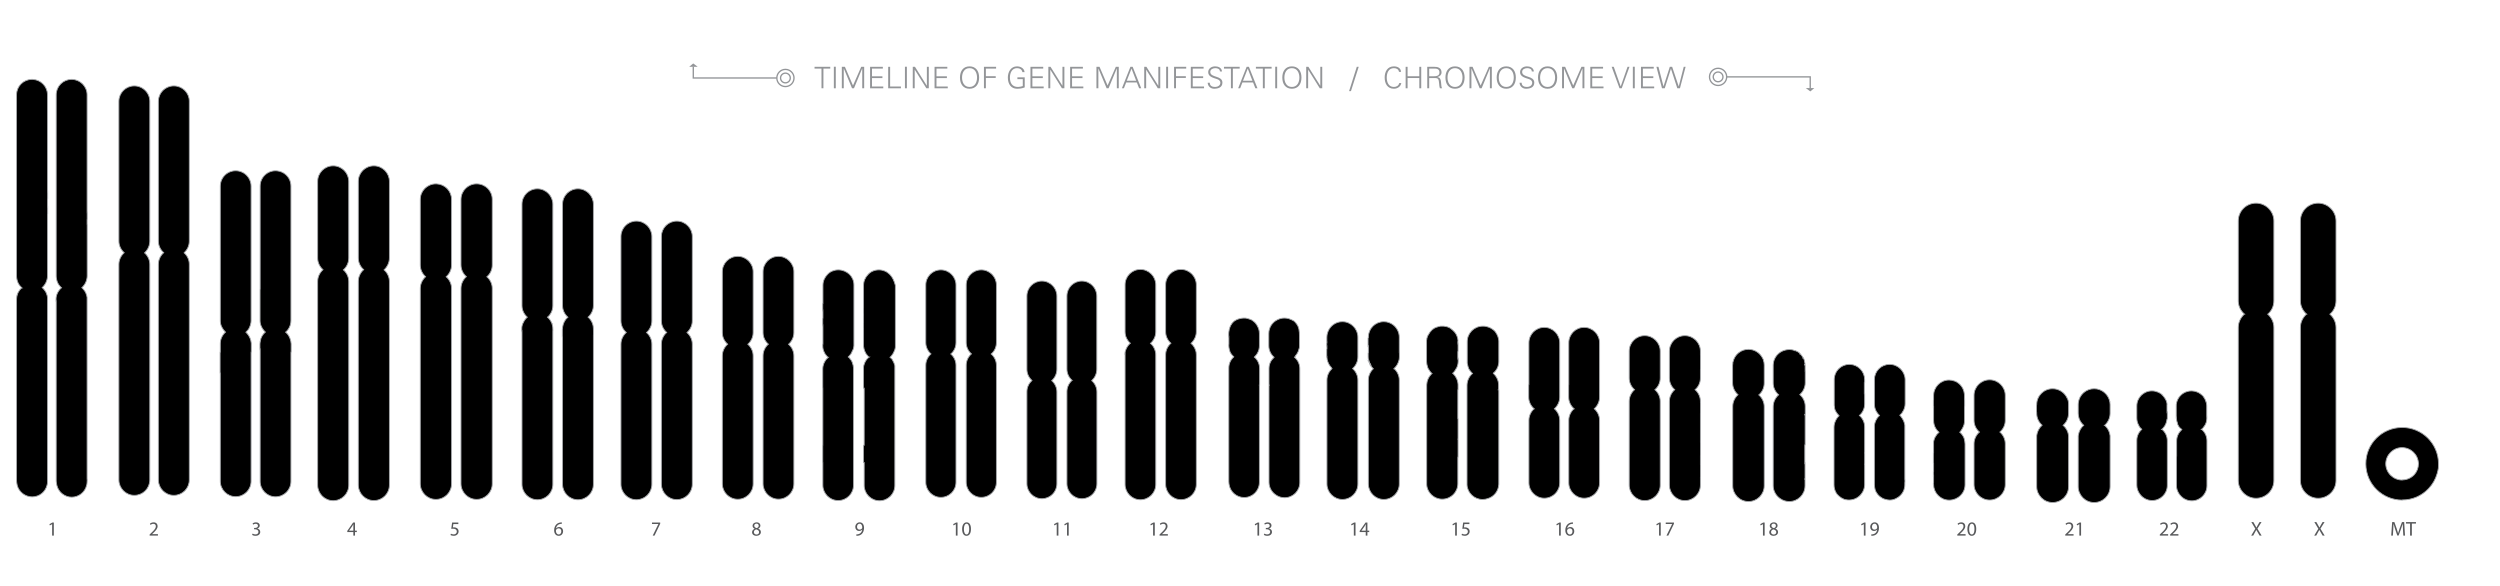 <?xml version="1.0" encoding="utf-8"?>
<!-- Generator: Adobe Illustrator 16.0.4, SVG Export Plug-In . SVG Version: 6.00 Build 0)  -->
<!DOCTYPE svg PUBLIC "-//W3C//DTD SVG 1.1//EN" "http://www.w3.org/Graphics/SVG/1.1/DTD/svg11.dtd">
<svg version="1.1" id="BG" xmlns="http://www.w3.org/2000/svg" xmlns:xlink="http://www.w3.org/1999/xlink" x="0px" y="0px"
	 width="5551.398px" height="1301.738px" viewBox="0 0 5551.398 1301.738" enable-background="new 0 0 5551.398 1301.738"
	 xml:space="preserve">
<g>
	<path stroke="#A7A9AC" stroke-width="2" stroke-miterlimit="10" d="M640.965,745.413l0.018-0.018
		c-0.979-1.823-2.306-3.473-3.762-4.956c-0.925-1.023-1.901-1.998-2.939-2.901c7.163-6.007,11.784-15.25,11.784-25.879v-0.229
		v-66.777v-0.229v-21.259v-0.691v-15.021v-0.689v-15.711v-96.583v-4.393v-76.712c0-2.443-0.274-4.844-0.782-7.164h0.089
		c-2.781-14.134-14.896-25.284-29.899-26.841c-0.05-0.005-0.102-0.011-0.146-0.016c-0.479-0.047-0.96-0.084-1.44-0.112
		c-0.104-0.006-0.207-0.016-0.312-0.021c-0.562-0.027-1.127-0.046-1.695-0.046c-0.561,0-1.111,0.018-1.668,0.043
		c-0.15,0.008-0.308,0.021-0.462,0.027c-0.402,0.024-0.81,0.055-1.212,0.091c-0.154,0.02-0.312,0.034-0.471,0.055
		c-0.409,0.044-0.814,0.096-1.221,0.15c-0.131,0.021-0.259,0.039-0.39,0.062c-0.458,0.069-0.913,0.149-1.36,0.243
		c-0.067,0.013-0.139,0.022-0.201,0.04c-5.504,1.126-10.518,3.559-14.688,6.99c-0.251,0.205-0.49,0.417-0.733,0.631
		c-0.104,0.089-0.201,0.173-0.3,0.261c-7.059,6.256-11.493,15.391-11.493,25.604v30.038v15.481v17.792v15.479v2.08v96.583v0.231
		v18.021v15.711v17.562l-0.23,0.229v69.086c0,4.622,0.925,9.243,3.004,13.402c0.339,0.749,0.707,1.479,1.095,2.205
		c0.14,0.265,0.28,0.525,0.43,0.788c0.116,0.209,0.233,0.419,0.354,0.625c0.209,0.354,0.43,0.709,0.646,1.059
		c0.117,0.188,0.233,0.37,0.354,0.555c0.166,0.25,0.337,0.497,0.509,0.742c1.566,2.271,3.373,4.377,5.396,6.272
		c-6.008,5.083-9.704,11.784-11.32,19.41l0.481-0.482c-0.081,0.384-0.164,0.771-0.229,1.153l-0.021,0.021
		c-0.462,2.08-0.924,4.16-0.924,6.239v11.784l0.462-0.462v52.451v0.462v17.561v11.784v17.792v103.052v18.947v71.167v0.692
		c0,18.482,15.25,34.193,34.195,34.193c18.944,0,34.194-15.25,34.194-34.193v-0.692v-71.167v-18.947v-105.13v-17.792v-9.704v-17.561
		v-0.462V781.9h0.463v-18.254c-0.187-4.282-1.059-8.258-2.487-11.895C643.228,749.525,642.194,747.402,640.965,745.413z"/>
	<path stroke="#A7A9AC" stroke-width="2" stroke-miterlimit="10" d="M556.969,756.203c-0.037-0.149-0.078-0.304-0.118-0.456
		c-0.104-0.394-0.213-0.781-0.329-1.173c-0.063-0.216-0.131-0.431-0.198-0.645c-0.146-0.471-0.308-0.938-0.473-1.399
		c-0.004-0.012-0.009-0.021-0.013-0.037c-0.204-0.563-0.42-1.126-0.646-1.677c-0.086-0.217-0.176-0.432-0.267-0.646
		c-0.052-0.11-0.099-0.224-0.146-0.329c-1.706-3.938-4.131-7.495-7.097-10.502l0.182-0.186c-0.242-0.121-0.479-0.242-0.714-0.355
		c-0.365-0.354-0.741-0.697-1.121-1.034c3.362-3.191,6.484-6.955,8.175-11.116c1.575-3.28,2.646-6.888,3.104-10.729
		c0.01-0.064,0.019-0.131,0.026-0.192c0.015-0.125,0.022-0.25,0.035-0.375c0.118-0.996,0.194-1.996,0.194-2.997v-0.693v-82.022
		v-0.23v-17.33V596.6v-5.545V434.618v-0.229v-21.026c0-5.461-1.34-10.675-3.704-15.314c-0.002-0.008-0.004-0.013-0.006-0.017
		c-0.168-0.329-0.336-0.657-0.515-0.979c-4.392-8.133-12.122-14.34-21.353-16.771c-0.073-0.021-0.149-0.038-0.229-0.057
		c-0.435-0.11-0.864-0.213-1.302-0.307c-0.156-0.034-0.315-0.064-0.478-0.1c-0.362-0.07-0.729-0.14-1.097-0.2
		c-0.189-0.027-0.38-0.062-0.571-0.09c-0.349-0.051-0.698-0.096-1.051-0.136c-0.198-0.023-0.396-0.047-0.595-0.066
		c-0.371-0.033-0.746-0.062-1.121-0.087c-0.177-0.011-0.353-0.023-0.524-0.035c-0.55-0.023-1.103-0.043-1.659-0.043
		c-0.559,0-1.11,0.02-1.667,0.042c-0.15,0.011-0.308,0.021-0.463,0.03c-0.403,0.024-0.809,0.053-1.21,0.091
		c-0.158,0.02-0.312,0.034-0.472,0.055c-0.409,0.045-0.816,0.096-1.222,0.15c-0.132,0.021-0.26,0.039-0.388,0.062
		c-0.46,0.068-0.916,0.149-1.369,0.243c-0.062,0.013-0.13,0.021-0.19,0.035c-13.188,2.696-23.563,12.907-26.522,26.325h0.061
		c-0.488,2.312-0.751,4.705-0.751,7.164v21.026v13.633v17.561v15.715v13.17v96.583v7.162v15.713v17.56v80.178v0.464
		c0,4.619,0.924,9.241,3.003,13.4c0.045,0.1,0.096,0.194,0.141,0.292c0.066,0.142,0.135,0.28,0.202,0.42
		c2.014,4.232,4.803,8.062,8.194,11.295c-7.021,6.24-11.541,15.604-11.541,25.424v1.618v15.711v1.853h-0.462v45.979h0.462v36.044
		v15.481v9.012v89.42v18.947v71.167v0.462c0,18.485,15.249,34.196,34.193,34.196c18.947,0,34.197-15.25,34.197-34.196v-0.462V997.02
		v-18.947v-89.42v-11.091V861.85v-79.946h0.462V763.65c-0.02-0.437-0.056-0.866-0.089-1.296l0.089-0.089
		C557.838,760.224,557.47,758.189,556.969,756.203z"/>
	<path stroke="#A7A9AC" stroke-width="2" stroke-miterlimit="10" d="M830.193,368.26c-19.135,0-34.536,15.398-34.536,34.537v66.506
		v34.065v69.541c0,10.271,4.667,19.604,11.901,25.901c-7.234,6.301-11.901,15.869-11.901,25.903v9.563v88.208v18.203v9.104v0.466
		v86.809v104.312v0.23v81.207v0.234v24.503v29.401c0,18.668,15.401,34.534,34.536,34.534s34.537-15.398,34.537-34.534v-29.401
		v-24.503v-0.234v-81.207v-0.23V837.066v-86.809v-0.469v-10.731v-16.569V634.28v-9.101c0-10.271-4.667-19.604-11.901-25.902
		c6.771-6.3,11.901-15.868,11.901-26.368v-69.541v-34.065v-66.506C864.73,384.125,849.327,368.26,830.193,368.26z"/>
	<path stroke="#A7A9AC" stroke-width="2" stroke-miterlimit="10" d="M739.886,368.26c-19.136,0-34.536,15.398-34.536,34.537v66.506
		v19.6v14.468v69.541c0,10.271,4.666,19.604,11.9,25.901c-7.234,6.534-11.9,15.869-11.9,26.137v9.333v88.208v7.701v15.635v3.972
		v0.466v86.809v104.312v0.23v81.207v0.234v24.503v25.668v3.732v0.232c0,18.668,15.4,34.536,34.536,34.536
		c19.134,0,34.536-15.401,34.536-34.536v-0.232v-29.4v-24.503v-0.234V941.61v-0.23V837.067v-86.809v-0.469v-5.603V728.32v-5.834
		V634.28v-9.101c0-10.271-4.667-19.604-11.901-25.902c7.234-6.3,11.901-15.868,11.901-26.368v-69.541v-34.065v-66.506
		C774.425,384.125,759.02,368.26,739.886,368.26z"/>
	<path stroke="#A7A9AC" stroke-width="2" stroke-miterlimit="10" d="M1317.691,730.439v-0.463v-1.622l-0.045,0.044
		c-0.45-9.562-4.958-18.196-11.764-24.124c6.716-6.02,11.809-15.281,11.809-25.699v-41.904v-30.104v-62.515v-15.744v-17.598v-8.566
		v-48.622c0-18.523-15.281-34.268-34.267-34.268c-18.986,0-34.271,15.277-34.271,34.268v48.622v10.65v17.598v15.744v60.431v30.104
		v41.904c0,9.947,4.422,19.003,11.312,25.244l-0.434-0.006l0.688,0.686c-5.815,5.171-9.911,12.478-11.158,20.413
		c-0.348,1.37-0.399,2.906-0.404,4.603l-0.466,0.465v15.281v0.462v2.547h0.462v198.657v30.562v0.928v17.6v15.744v63.672
		c0,18.521,15.281,34.267,34.271,34.267c18.981,0,34.267-15.279,34.267-34.267v-60.199v-5.558V993.93v-16.439v-30.562v-198.2v-4.63
		l0.231-0.231L1317.691,730.439z"/>
	<path stroke="#A7A9AC" stroke-width="2" stroke-miterlimit="10" d="M1227.626,730.439v-0.463c0-0.007-0.002-0.014-0.002-0.021
		c-0.002-1.854-0.033-3.401-0.464-5.532c-0.001-0.009-0.003-0.014-0.004-0.018c-0.288-1.707-0.713-3.37-1.248-4.981l0.326-0.326
		c-0.313,0-0.526-0.438-0.774-0.938c-2.028-5.396-5.384-10.172-9.644-13.883c7.177-6.02,11.81-15.281,11.81-25.699v-41.904v-30.104
		v-45.146v-9.728v-17.829v-15.744v-64.599c0-18.521-15.279-34.268-34.269-34.268s-34.267,15.278-34.267,34.268v66.914v15.512v17.365
		v8.104v45.146v11.345v18.755v41.907c0,10.185,4.625,19.438,11.796,25.688l0.012,0.011c-3.988,3.475-7.187,7.951-9.244,12.95
		l-0.017,0.017c0,0-0.003,0.021-0.003,0.028c-0.036,0.088-0.072,0.175-0.107,0.264c-0.065,0.091-0.165,0.172-0.354,0.172
		c-0.929,2.083-1.619,4.631-2.082,6.716c-0.466,2.084-0.466,3.936-0.466,6.021v5.093l0.466-0.464v0.464v13.197v198.194v30.562v8.336
		v15.744v13.661v60.199c0,18.521,15.278,34.267,34.268,34.267c18.986,0,34.267-15.28,34.267-34.267v-60.199V996.47v-15.978v-3.011
		v-30.562V748.729v-14.817l0.232-0.229L1227.626,730.439z"/>
	<path stroke="#A7A9AC" stroke-width="2" stroke-miterlimit="10" d="M105.559,210.556c-0.228-18.411-14.587-33.345-32.765-34.26
		c-0.586-0.026-1.177-0.044-1.771-0.044c-19.004,0-34.3,15.3-34.3,34.304v13.438v0.463V252.5v3.245v17.845v15.763v0.692v80.886
		v6.489v17.146v15.76v17.849V443.7v17.851v15.759v17.383v3.708v114.256v0.695c0,2.549,0.464,5.099,0.928,7.184
		c1.159,6.026,3.708,10.896,7.646,15.299c1.045,1.043,1.915,2.257,3.093,3.168l-0.078,0.074h0.174c0.1,0.074,0.187,0.162,0.29,0.231
		h-0.694c-3.264,2.841-5.896,6.261-7.809,10.097c-0.729,1.383-1.378,2.812-1.927,4.272l0.241-0.244
		c-1.215,3.547-1.864,7.367-1.864,11.369v8.343v15.76v17.381v15.764v15.523v46.584v22.021v1.158v254.935v1.623v3.013
		c0,2.34,0.282,4.673,0.732,6.795c0.204,1.607,0.505,3.157,0.891,4.562c3.938,14.138,17.383,25.03,33.143,25.03
		s29.2-10.896,32.909-25.729c0.927-2.549,1.159-5.562,1.159-8.573V664.343v-3.479c0-0.927,0-1.159-0.465-2.086v-1.159
		c0-0.926-0.466-1.623-0.93-2.549v-0.464c-1.623-6.258-5.562-11.356-10.196-15.76l-0.344-0.344c1.135-1.105,2.459-2.021,3.355-3.363
		c3.708-4.172,6.259-9.271,7.646-15.296c0.465-2.085,0.931-4.639,0.931-7.188v-0.229V498.4v-23.177l0.229-0.231v-15.759
		l-0.229,0.231v-18.078l0.229-0.231v-15.76l-0.229,0.231L105.559,210.556L105.559,210.556z"/>
	<path stroke="#A7A9AC" stroke-width="2" stroke-miterlimit="10" d="M193.394,453.902v-15.76v-17.614V404.77v-17.614v-15.76v-0.464
		V290.05v-37.545v-28.506V210.56c0-19.004-15.763-34.304-34.3-34.304c-19.007,0-34.303,15.3-34.303,34.304v13.438v28.506v15.065
		v17.845v4.635v80.886v2.55v15.759v17.614v15.76V440v13.905v19.467v15.764v9.271v0.231v114.256v0.464
		c0,2.549,0.464,5.099,0.931,7.184c1.156,6.026,3.708,10.896,7.646,15.299c1.082,1.081,1.978,2.352,3.218,3.271l-0.205,0.206h-0.23
		c-2.335,2.035-4.346,4.367-6.005,6.933l-0.251,0.251c-3.479,5.563-5.562,11.357-5.562,18.312v3.013l0.464-0.468v17.618v15.76
		v17.845v15.761v3.243v46.584v22.021v0.464v257.251v3.013c0,2.34,0.285,4.674,0.734,6.795c0.077,0.606,0.173,1.196,0.277,1.78
		h-0.084c0.069,0.283,0.151,0.562,0.23,0.843c0.141,0.668,0.292,1.318,0.461,1.938c3.708,14.833,17.381,25.726,32.909,25.726
		s29.201-10.894,32.909-25.726c0.727-1.994,1.021-4.272,1.118-6.611c0.202-1.534,0.271-3.139,0.271-4.745v-3.013h-0.229v-257.26
		v-0.464v-22.021v-46.584v-5.562v-15.527v-17.845v-15.76v-17.15v-0.931v-0.462v-3.479c0-0.927,0-1.159-0.464-2.086v-1.159
		c0-0.926-0.467-1.623-0.929-2.549V654.6c-1.623-6.258-5.562-11.356-10.195-15.76l-0.111-0.111c1.136-1.104,2.459-2.021,3.354-3.365
		c3.708-4.171,6.26-9.269,7.648-15.296c0.464-2.085,0.926-4.634,0.926-7.185V498.4h-0.229v-11.125l0.229-0.229v-15.764l-0.229,0.229
		L193.394,453.902L193.394,453.902z"/>
	<path stroke="#A7A9AC" stroke-width="2" stroke-miterlimit="10" d="M386.018,190.764c-19.029,0-34.347,15.312-34.347,34.344v93.75
		v26.917v13.692v17.869v15.546v17.864v2.092v107.209v15.312c0,10.211,4.643,19.493,11.833,25.759
		c-7.19,6.27-11.833,15.779-11.833,25.758v6.729v0.696v19.025v119.975v10.675v15.548v17.869v15.547v25.526V966.75v23.673v0.229
		v74.954c0,18.562,15.314,34.344,34.347,34.344s34.344-15.313,34.344-34.344v-74.954v-0.229V966.75V818.47v-25.526v-2.089v-15.548
		v-17.403v-15.78v-8.814V613.334v-19.026v-0.696v-6.034v-0.692c0-10.034-4.49-19.166-11.473-25.428
		c6.979-6.902,11.473-15.6,11.473-26.092V412.842v-4.18v-17.865v-15.551v-17.399v-12.068V318.86v-93.75v-0.464
		C420.361,206.08,405.049,190.764,386.018,190.764z"/>
	<path stroke="#A7A9AC" stroke-width="2" stroke-miterlimit="10" d="M316.4,196.001c-0.114-0.068-0.229-0.146-0.343-0.218
		c-0.205-0.124-0.414-0.242-0.621-0.362c-0.311-0.18-0.616-0.356-0.933-0.527c-0.021-0.017-0.048-0.024-0.068-0.037
		c-4.326-2.338-9.204-3.781-14.396-4.044c-0.576-0.03-1.155-0.045-1.734-0.045c-19.027,0-34.347,15.312-34.347,34.344v93.75v26.917
		V365.5v15.552v17.399v14.391v122.521c0,10.211,4.645,19.493,11.835,25.759c-7.191,6.497-11.835,15.779-11.835,25.99v6.729v0.464
		v19.025v134.36v17.869v15.548v37.361v148.277v23.672v0.229v74.954c0,18.562,15.315,34.344,34.347,34.344
		c19.026,0,34.344-15.314,34.344-34.344v-74.954v-0.229v-23.67V818.469V779.02v-15.548v-17.868v-132.27v-19.029v-0.464v-6.27v-0.463
		c0-10.094-4.539-19.271-11.592-25.537c5.935-5.822,10.075-12.938,11.242-21.333c0.223-1.527,0.35-3.081,0.35-4.646v-0.233V412.842
		v-0.467v-15.549v-17.862v-15.78v-17.405V318.86v-93.75v-0.464C332.645,212.656,326.061,202.03,316.4,196.001z"/>
	<path stroke="#A7A9AC" stroke-width="2" stroke-miterlimit="10" d="M1413.187,490.945c-19.022,0-34.334,15.312-34.334,34.334
		v123.188v13.224v13.688v20.646v16.472c0,10.208,4.641,19.487,11.832,25.75c-7.191,6.496-11.832,15.775-11.832,25.983v48.717v15.775
		v17.396v15.544v149.167v23.663v30.855v9.976c0,18.561,15.312,34.334,34.334,34.334s34.335-15.312,34.335-34.334v-9.976v-30.855
		v-23.663V863.75v-3.713v-15.771v-17.632v-15.775v-46.629c0-10.208-4.641-19.487-11.832-25.75
		c7.191-6.496,11.832-15.775,11.832-25.983v-16.472v-20.646v-15.312v-11.6V525.28C1447.521,506.72,1432.21,490.945,1413.187,490.945
		z"/>
	<path stroke="#A7A9AC" stroke-width="2" stroke-miterlimit="10" d="M1502.969,490.945c-19.023,0-34.335,15.312-34.335,34.334
		v123.188v7.651v15.775v3.479v20.646v16.472c0,10.208,4.641,19.487,11.832,25.75c-7.191,6.267-11.832,15.775-11.832,25.75v29.93
		v11.364v17.863v15.775v17.167v7.652v147.079v23.663v30.855v9.74c0,18.562,15.312,34.334,34.335,34.334
		c19.021,0,34.334-15.312,34.334-34.334v-9.74v-30.855v-23.663V863.75v-9.741v-17.399V821.76V803.2v-9.276V764.23
		c0-10.208-4.644-19.487-11.832-25.75c7.188-6.496,11.832-15.775,11.832-25.982v-16.473V675.38v-5.104v-16.239V525.28
		C1537.302,506.72,1521.988,490.945,1502.969,490.945z"/>
	<path stroke="#A7A9AC" stroke-width="2" stroke-miterlimit="10" d="M1093.102,652.665V640.64c0-10.328-4.695-19.717-11.971-26.055
		c7.271-6.104,11.971-15.492,11.971-26.29v-5.164v-28.641V529.61v-15.96v-17.839v-9.155v-16.897v-0.234v-26.525
		c0.001-19.244-15.257-34.736-34.74-34.736c-19.248,0-34.74,15.493-34.74,34.739v26.522v0.234v16.897v11.271v17.604v15.729v18.071
		v33.805v5.164c0,10.325,4.694,19.717,11.975,26.056c-7.276,6.337-11.975,15.962-11.975,26.055v12.26l0,0v70.962v66.896v8.919
		v15.962v17.605v63.378v4.225v15.962v17.605v15.962v3.756v80.861v5.765v25.455v8.216c0,18.778,15.492,34.74,34.74,34.74
		c19.247,0,34.74-15.493,34.74-34.74v-33.671h0.001v-86.626v-5.633v-15.729v-18.072v-15.963v-2.11v-47.65v-1.643V831.37v-18.072
		v-15.964v-6.807v-66.898L1093.102,652.665L1093.102,652.665z"/>
	<path stroke="#A7A9AC" stroke-width="2" stroke-miterlimit="10" d="M969.782,408.302c-0.594-0.03-1.188-0.045-1.793-0.045
		c-19.248,0-34.741,15.489-34.741,34.736v26.525v0.234v34.976v15.962v17.84v15.962v28.641v0.23v4.934v0.23
		c0,10.271,4.646,19.604,11.851,25.94c-7.204,6.563-11.851,15.901-11.851,26.17v14.553v0.47v65.959v66.9v14.083v17.604v15.963
		v10.562v0.469v47.186v9.389v17.604v15.962v14.555v82.391v0.235v0.938v38.265v0.47c0,18.778,15.493,34.74,34.741,34.74
		c19.247,0,34.74-15.493,34.74-34.74v-0.47v-39.2v-0.235v-82.391V935.7v-15.962v-18.074v-7.273v-47.186v-0.469v-12.207v-15.962
		v-18.074v-11.971v-66.899v-65.959v-0.471V640.64c0-10.328-4.695-19.717-11.972-26.055c7.272-6.337,11.972-15.962,11.972-26.06
		v-5.164v-0.23v-28.641v-2.109v-15.96v-17.605V503.09v-33.333v-0.234v-26.056v-0.474
		C1002.73,424.351,988.19,409.228,969.782,408.302z"/>
	<path stroke="#A7A9AC" stroke-width="2" stroke-miterlimit="10" d="M1638.189,569.26c-18.966,0-34.232,15.266-34.232,34.229v9.715
		v10.644v17.348v6.708v32.15v37.702v20.812c0,10.181,4.626,19.431,11.798,25.675c-7.172,6.479-11.798,15.729-11.798,25.905v59.675
		v6.246v17.812v15.498v4.854v12.259v0.694v15.728v17.352v134.151c0,18.506,15.271,34.231,34.232,34.231s34.232-15.266,34.232-34.231
		V938.411v-17.579v-14.341v-12.259v-6.938v-15.497v-17.353v-4.626v-59.675c0-10.177-4.627-19.429-11.798-25.674
		c7.171-6.479,11.798-15.729,11.798-25.906V717.75v-37.698V647.9v-8.558V621.53v-8.327v-9.715
		C1672.425,584.985,1657.155,569.26,1638.189,569.26z"/>
	<path stroke="#A7A9AC" stroke-width="2" stroke-miterlimit="10" d="M1728.63,569.26c-18.97,0-34.232,15.266-34.232,34.229v13.416
		v15.729v47.416v37.702v20.812c0,10.178,4.627,19.43,11.797,25.675c-7.17,6.246-11.797,15.729-11.797,25.679v59.902v15.498v17.812
		v11.103v12.259v9.717v15.495v17.812v124.67c0,18.503,15.267,34.232,34.232,34.232c18.965,0,34.229-15.27,34.229-34.232V954.139
		v-24.056v-15.729v-7.864v-12.259v-13.185v-17.812v-13.416v-59.675c0-10.177-4.626-19.429-11.797-25.674
		c7.171-6.479,11.797-15.729,11.797-25.906V717.75v-37.698V647.9v-16.885v-15.729V603.49
		C1762.859,584.985,1747.594,569.26,1728.63,569.26z"/>
	<path stroke="#A7A9AC" stroke-width="2" stroke-miterlimit="10" d="M1951.64,599.26c-9.438,0-18.178,3.682-23.931,10.124
		c-6.216,6.212-10.123,14.726-10.123,23.93v49.699l-0.23,0.229v15.646l0.23-0.232v17.258l-0.23,0.232v13.806h0.23v37.965
		c0,1.15,0,2.531,0.459,3.685c0,0.354,0.065,0.604,0.148,0.833c0.104,0.681,0.225,1.354,0.363,2.021
		c0.003,0.017,0.005,0.026,0.008,0.039c0.6,2.775,1.552,5.419,2.929,7.922c1.15,2.991,3.451,5.522,5.522,8.057l2.531,2.527h0.688
		c-0.204,0.146-0.395,0.311-0.591,0.46h-0.562c-5.062,4.146-8.741,10.125-10.584,16.801c-0.462,1.607-0.922,2.988-0.922,4.602
		l-0.165,33.527l-0.062,0.062v13.348h1.607V988.81h-1.607V1027h1.607v50.854c0,18.407,15.188,34.053,34.057,34.053
		c18.867,0,34.054-15.187,34.054-34.053v-258.86v-2.99v-1.147v-1.15v-0.46v-0.921c0-0.92-0.46-1.148-0.46-2.07v-0.46
		c0,0,0-0.462-0.46-0.462c-0.461-1.146-0.921-2.527-1.147-3.681c0-0.46,0-0.46-0.463-0.92c-0.921-1.15-1.147-2.531-2.067-4.145
		c-0.461-0.922-0.922-1.147-1.15-2.068c-0.461-0.46-0.921-1.15-1.148-1.611l-0.462-0.46c-0.92-0.92-1.607-1.61-2.988-2.53
		l-0.46-0.461l0.46-0.46c0.921-0.92,1.607-1.148,2.068-2.07c0,0,0-0.46,0.459-0.46c0.461-0.461,0.461-0.922,0.922-1.147
		c0.459-0.46,0.923-1.15,1.149-1.611l0.459-0.46c0-0.46,0.461-0.46,0.461-0.92c0.921-1.149,1.611-2.53,2.071-3.681
		c0.46-0.922,0.92-1.611,1.15-2.532c0-0.46,0.46-0.92,0.46-0.92c0.46-0.921,0.46-1.61,0.92-2.531c0-0.46,0.461-0.92,0.461-0.92
		c0-0.921,0.46-1.609,0.46-2.531c0-0.92,0.46-1.607,0.46-2.067V633.77c-2.531-9.664-6.213-18.177-12.425-24.39
		C1969.356,602.938,1961.073,599.26,1951.64,599.26z"/>
	<path stroke="#A7A9AC" stroke-width="2" stroke-miterlimit="10" d="M1861.443,599.26c-9.204,0-18.177,3.682-23.93,10.124
		c-6.212,6.212-10.124,14.726-10.124,23.93v40.726h-0.46v15.647l0.46-0.453v17.479l-0.46,0.461v15.646l0.46-0.456v41.872h-0.46
		v3.452c0,5.521,1.146,10.584,3.681,15.186c1.15,2.991,3.452,5.522,5.523,8.057l2.526,2.527h0.46
		c-1.438,1.181-2.752,2.521-3.962,3.969c-0.562,0.569-1.037,1.091-1.409,1.804c-0.94,1.306-1.807,2.687-2.576,4.136
		c-1.234,2.188-2.224,4.481-2.862,6.896c-0.921,2.989-1.382,5.752-1.382,8.739v2.531v18.178v15.646v6.212h0.229v127.241h-0.229V1027
		h0.229v50.394c0,18.407,15.188,34.054,34.053,34.054c18.868,0,34.058-15.188,34.058-34.054v-259.32c0-1.146,0-2.992-0.46-4.142
		c0-1.61-0.46-3.451-0.922-4.604c-0.462-1.606-1.148-3.447-1.609-5.062c-0.46-0.92-0.92-1.611-1.15-2.531
		c-0.921-1.609-2.068-3.452-3.449-4.602v-0.46c-1.117-1.565-2.459-2.91-4.015-4.042l1.712-1.714
		c0.368-0.447,0.707-0.898,1.051-1.354c0.034-0.007,0.06-0.027,0.104-0.027c0.92-0.92,1.609-2.067,2.53-2.987
		c0-0.461,0.461-0.461,0.461-0.922c0.46-0.463,0.46-0.923,0.92-1.149c0.461-0.92,0.921-1.61,1.151-2.53v-0.323
		c0.27-0.502,0.521-1.011,0.759-1.521c0.051-0.077,0.094-0.157,0.161-0.229c0-0.052,0.003-0.083,0.003-0.125
		c0.09-0.196,0.184-0.396,0.27-0.602c0.058-0.058,0.105-0.112,0.188-0.194c0-0.46,0.46-0.92,0.46-0.92
		c0-0.461,0.461-0.921,0.461-1.146c0.46-0.921,0.46-1.151,0.92-2.072c0-0.46,0.46-1.15,0.46-1.61c0-0.92,0.46-1.146,0.46-2.066
		c0-1.151,0.46-2.532,0.46-3.686V632.85c0-9.204-3.681-17.717-10.124-23.93C1879.391,602.938,1871.107,599.26,1861.443,599.26z"/>
	<path stroke="#A7A9AC" stroke-width="2" stroke-miterlimit="10" d="M2089.285,599.26c-18.592,0-33.555,14.963-33.555,33.555v6.575
		v10.882V667.5v15.416v44.664v33.104c0,9.976,4.535,19.045,11.562,25.166c-7.024,6.349-11.562,15.417-11.562,25.392v12.924v69.604
		v43.303v6.353v17.458v15.188v6.575v33.1v14.966v40.131c0,18.137,14.963,33.555,33.555,33.555c18.591,0,33.556-14.964,33.556-33.555
		v-40.131v-14.966v-33.1v-8.616V958.61v-16.773v-4.766v-43.303v-69.604V811.24c0-9.976-4.532-19.043-11.562-25.165
		c7.027-5.896,11.562-14.964,11.562-25.393V727.58v-44.662v-2.04v-15.417v-17.007v-9.065v-6.575
		C2122.843,614.677,2107.876,599.26,2089.285,599.26z"/>
	<path stroke="#A7A9AC" stroke-width="2" stroke-miterlimit="10" d="M2179.066,599.26c-18.591,0-33.554,14.963-33.554,33.555v6.575
		v3.854v15.19v17.004v7.481v44.661v33.104c0,9.976,4.533,19.045,11.562,25.166c-7.023,6.122-11.562,15.417-11.562,25.166v13.146
		v69.604v43.303v14.511v17.007v14.057v33.1v14.966v40.131c0,18.137,14.963,33.555,33.554,33.555s33.554-14.964,33.554-33.555
		v-40.131v-14.966v-33.1v-0.454v-15.188V949.54v-12.472v-43.303v-69.604v-12.925c0-9.976-4.533-19.043-11.562-25.165
		c7.028-5.896,11.562-14.964,11.562-25.393v-33.104v-44.663v-9.066v-17.458V640.97v-8.162
		C2212.619,614.677,2197.656,599.26,2179.066,599.26z"/>
	<path stroke="#A7A9AC" stroke-width="2" stroke-miterlimit="10" d="M2313.585,624.091c-18.445,0-33.3,14.85-33.3,33.299v58.724
		v16.874v15.299v14.399v17.1v39.823v0.45c0,9.783,4.4,18.682,11.233,24.753c-6.833,6.288-11.233,15.187-11.233,24.97v78.522v35.771
		v7.875v15.074v16.874v1.575v33.299v8.55v6.75c0,17.999,14.854,33.299,33.3,33.299c18.448,0,33.302-14.85,33.302-33.299v-6.75v-8.55
		v-33.299v-20.478v-13.049v-7.875v-35.771v-78.073c0-9.899-4.5-18.898-11.479-24.974c6.979-6.303,11.479-15.303,11.479-25.649
		v-56.923v-16.198v-15.075v-17.322v-56.696C2346.885,639.387,2332.033,624.091,2313.585,624.091z"/>
	<path stroke="#A7A9AC" stroke-width="2" stroke-miterlimit="10" d="M2424.28,845.257c6.75-6.303,11.249-15.303,11.249-25.649
		v-39.823v-17.1v-8.324v-15.3v-17.099v-15.303v-2.475v-46.798c0-17.999-14.624-33.299-33.298-33.299
		c-18.449,0-33.074,14.85-33.074,33.299v46.798v4.5v15.299v17.324v15.075v6.299v17.1v39.823c0,9.9,4.501,18.899,11.479,24.974
		c-0.387,0-0.438,0.313-0.445,0.409c-6.715,6.076-11.029,15.104-11.029,24.565v78.748v35.771v7.875v2.699v4.95v15.299v10.575v26.099
		v7.2v9.225v6.075c0,17.999,14.854,33.299,33.303,33.299c18.445,0,33.299-14.85,33.299-33.299v-82.122v-7.875V870.227
		C2435.755,860.328,2431.255,851.329,2424.28,845.257z"/>
	<path stroke="#A7A9AC" stroke-width="2" stroke-miterlimit="10" d="M2532.386,598.26c-18.886,0-34.083,15.195-34.083,34.083v25.332
		v17.042v15.656v17.732v28.555c0,10.133,4.604,19.349,11.744,25.562c-0.166,0.146-0.323,0.308-0.485,0.461h-0.438
		c-6.218,5.988-10.593,13.813-11.281,23.029l0.514-0.517c-0.02,0.171-0.039,0.34-0.053,0.517l0.098-0.101
		c-0.061,0.794-0.098,1.592-0.098,2.399v13.354v6.447v62.179v28.099v35.925v17.501v15.66v5.758v32.471v24.41v25.562v12.666v7.601
		c0,18.423,15.195,34.083,34.082,34.083c18.886,0,34.082-15.2,34.082-34.083v-7.601v-12.666v-25.562v-24.41v-32.471v-7.83v-15.66
		v-17.729v-33.622v-28.099v-62.179v-8.06v-11.744c0-1.183-0.066-2.348-0.188-3.495l0.188-0.19c-0.213-1.121-0.47-2.227-0.752-3.312
		c-0.812-3.771-2.252-7.317-4.207-10.523c0.115,0.161,0.234,0.333,0.354,0.479c-0.535-0.938-1.146-1.783-1.743-2.562
		c-0.611-0.854-1.26-1.686-1.945-2.479c0.08,0.063,0.152,0.142,0.233,0.207l-0.448-0.448c-1.01-1.148-2.085-2.235-3.234-3.237
		c7.142-6.443,11.743-15.66,11.743-25.792v-25.792v-4.835v-17.271V673.1v-17.732v-23.024
		C2566.469,613.916,2551.27,598.26,2532.386,598.26z"/>
	<path stroke="#A7A9AC" stroke-width="2" stroke-miterlimit="10" d="M2622.428,598.26c-18.885,0-34.083,15.195-34.083,34.083v16.811
		v13.357v15.657v17.731v40.76c0,10.132,4.604,19.348,11.743,25.562c-3.856,3.356-6.969,7.666-9.02,12.473l-0.193,0.193
		c-0.687,1.765-1.236,3.573-1.654,5.421c-0.037,0.157-0.069,0.314-0.104,0.473c-0.062,0.294-0.122,0.59-0.177,0.89
		c-0.075,0.389-0.146,0.776-0.203,1.172c-0.011,0.071-0.021,0.146-0.032,0.226c-0.155,1.066-0.266,2.145-0.312,3.229
		c-0.001,0.02,0,0.039-0.002,0.06c-0.021,0.479-0.041,0.953-0.041,1.434v0.229v7.139V870v28.098v21.877v7.599v15.66V960.5v44.906
		v24.41v25.562v12.666v7.365c0,18.426,15.196,34.082,34.083,34.082c18.884,0,34.082-15.195,34.082-34.082v-7.365v-12.666v-25.562
		v-24.41v-46.749v-17.501v-15.66v-5.523v-21.877v-28.097V793.08v-5.062c0-3.688-0.461-7.139-1.611-10.594l-0.095,0.095
		c-1.951-5.883-5.476-11.087-10.038-15.064c6.906-6.443,11.74-15.657,11.74-25.792V710.87v-1.608v-15.433v-17.271v-15.66v-11.745
		v-16.811C2656.51,613.916,2641.312,598.26,2622.428,598.26z"/>
	<path stroke="#A7A9AC" stroke-width="2" stroke-miterlimit="10" d="M2875.78,794.373l-0.457-0.458l-0.916-0.915
		c0.916-0.916,1.604-1.145,2.521-2.061c-0.557-0.138-0.604-0.36-0.51-0.615c0.526-0.587,1.031-1.189,1.521-1.813
		c3.031-3.679,5.229-7.949,6.312-12.77c0.219-0.604,0.31-1.2,0.577-2.091l0.334-0.334c0.458-2.06,0.458-3.662,0.458-5.95v-11.673
		v-0.458v-15.104l-0.229,0.229v-0.229c0-1.146,0-2.521-0.459-4.121v-0.458c0-1.146-0.457-2.062-0.457-3.437v-0.458
		c-0.457-1.145-0.457-2.06-0.915-3.433c-0.458-1.144-0.916-2.06-1.146-3.433c-1.603-3.437-3.662-6.184-6.18-9.155l-2.062-2.062
		c-0.916-0.916-1.604-1.144-2.52-1.603c-2.062-1.146-3.662-2.062-5.723-2.746c-0.915-0.458-2.062-0.916-2.979-1.146
		c-0.915-0.456-2.06-0.913-2.975-0.913c-2.521-0.458-5.036-0.916-7.782-0.916c-5.507,0-10.925,1.333-15.619,3.78
		c-11.361,5.455-19.17,17.059-19.17,30.549v27.234c0,10.07,4.578,19.229,11.674,25.405l-1.146,1.144h0.226
		c-6.488,6.16-10.295,14.535-10.295,24.032v36.62h0.688v0.458h-0.688v27.923v68.205v61.567v21.972v0.229v7.322v17.396v0.229v10.528
		c0,11.663,6.137,22.204,15.438,28.326c5.438,3.769,12.02,6.005,19.126,6.005c18.771,0,33.873-15.105,33.873-33.874V818.635
		C2886.309,809.021,2882.188,800.323,2875.78,794.373z"/>
	<path stroke="#A7A9AC" stroke-width="2" stroke-miterlimit="10" d="M2786.52,793.915h-0.229l-0.916-0.915
		c1.528-1.528,3.008-3.173,4.356-4.964l0,0c1.479-1.956,2.805-4.091,3.88-6.479c1.449-2.897,2.32-6.25,2.718-9.734
		c0.022-0.187,0.05-0.374,0.065-0.561c0.014-0.142,0.021-0.276,0.033-0.414c0.098-1.001,0.154-2.009,0.154-3.023v-0.458v-4.578
		v-17.166v-5.031c0-1.604-0.121-3.181-0.346-4.729c0.283-0.171,0.188-0.468-0.111-0.767c-0.016-0.075-0.033-0.15-0.049-0.229
		c-0.471-2.688-1.264-5.274-2.342-7.729c-0.74-1.78-1.611-3.496-2.646-5.092c-0.543-0.854-1.121-1.644-1.717-2.405l0.114-0.112
		c-1.44-2.082-3.335-3.935-5.358-5.565c-0.918-0.883-1.951-1.78-3.106-2.442c-0.916-0.458-1.604-1.146-2.979-1.604
		c-0.914-0.458-2.06-0.913-2.976-1.145c-2.979-1.146-6.181-2.062-9.613-2.519h-3.202c-1.604,0-2.977,0-4.576,0.456h-1.146
		c-1.604,0.459-2.978,0.459-4.12,0.916c-1.373,0.229-2.746,0.688-3.893,1.146c-0.459,0-0.459,0.458-0.916,0.458
		c-0.916,0.458-1.604,0.688-2.52,1.146c-0.458,0-0.915,0.457-0.915,0.457c-0.687,0.459-1.603,0.916-2.519,1.604
		c-0.457,0-0.457,0.458-0.916,0.458c-1.83,1.831-3.662,3.434-5.267,5.493c0,0.458-0.457,0.458-0.457,0.915
		c-0.457,0.687-1.146,1.602-1.604,2.518c0,0.229-0.457,0.229-0.457,0.688c-0.457,0.916-0.916,1.83-1.146,2.519
		c0,0.458-0.457,0.458-0.457,0.916c-0.457,1.146-0.916,2.519-1.146,3.662c-0.457,1.146-0.914,2.977-0.914,4.12v0.182
		c-0.489,2.16-0.916,4.489-0.916,7.146v7.095l0.457-0.46v16.938l-0.229,0.229v2.519c0,1.113,0.093,2.25,0.229,3.382v0.053
		c0,0.272,0.045,0.524,0.104,0.771c0.328,2.306,0.846,4.562,1.271,6.554l0.213-0.214c0.057,0.177,0.104,0.353,0.166,0.521
		l-0.148,0.146c1.146,4.119,3.662,8.014,6.181,10.76l0.05-0.052c0.935,1.123,1.939,2.183,3.008,3.176l-0.08,0.078l-0.458,0.457
		c-6.638,6.182-10.527,14.646-10.527,24.264v251.988c0,1.866,0.166,3.703,0.468,5.5c1.961,16.565,16.219,29.979,33.637,29.979
		c18.77,0,33.873-15.106,33.873-33.874v-10.528v-0.229v-24.719v-0.229v-21.972V951.61v-68.205v-27.923h-0.229v-0.458h0.688v-36.849
		C2797.05,808.563,2792.928,799.866,2786.52,793.915z"/>
	<path stroke="#A7A9AC" stroke-width="2" stroke-miterlimit="10" d="M2980.908,714.304c-14.467,0-26.778,8.852-31.862,21.453
		c-0.738,1.688-1.355,3.437-1.804,5.248l0.212-0.212c-0.021,0.1-0.046,0.196-0.068,0.3l-0.144,0.143
		c-0.465,2.555-0.93,5.108-0.93,8.126v10.681l0.229-0.23v1.627h-0.464v7.894l0.464-0.447v6.021l-0.464,0.464v17.414l0.464-0.464
		c0,0.303,0.021,0.604,0.025,0.903l-0.025,0.021c0,3.305,0.599,6.364,1.604,9.28c1.205,3.778,3.044,7.289,5.396,10.384
		c0.956,1.312,1.999,2.548,3.104,3.666l-0.354,0.354l1.606,1.604c-6.918,6.271-11.358,15.571-11.358,25.327v8.591V869.4v21.361
		v2.554v15.556v17.882v108.657v22.06v17.182c0,18.574,15.324,34.363,34.363,34.363c19.038,0,34.361-15.324,34.361-34.363v-17.182
		v-22.06V924.66v-17.88v-15.556v-0.464v-21.361V852.45v-8.355c0-10.155-4.593-19.393-11.718-25.655
		c7.125-6.271,11.718-15.732,11.718-25.656v-0.465v-0.696v-0.464v-17.182v-0.232v-15.788v-8.819v-0.467
		C3015.271,730.094,2999.947,714.304,2980.908,714.304z"/>
	<path stroke="#A7A9AC" stroke-width="2" stroke-miterlimit="10" d="M3107.217,748.666c0-2.569-0.306-5.089-0.861-7.52
		c0.055,0.105,0.106,0.212,0.165,0.323c-0.102-0.198-0.169-0.411-0.235-0.625c-0.089-0.373-0.184-0.744-0.282-1.113
		c-0.062-0.275-0.143-0.542-0.229-0.804c-4.233-14.033-17.328-24.622-32.917-24.622c-19.038,0-34.362,15.324-34.362,34.362v1.389
		l-0.696,0.702v17.877l0.231-0.232v0.232l0.465-0.465v15.32l-0.465,0.467v8.821c0,2.557,0.465,5.572,0.929,8.125l0.465-0.464
		c0.468,1.625,0.696,3.483,1.627,5.108c-0.931-1.857-1.159-3.483-1.627-5.108l0.064-0.062c0.963,3.891,2.595,7.53,4.77,10.788
		l-0.188,0.188c0.062,0.092,0.129,0.183,0.188,0.275l-0.396,0.396c1.643,2.472,3.521,4.667,5.639,6.833
		c-6.714,6.264-11.001,15.413-11.001,24.999v8.591v16.95v21.361v10.448v15.787v15.321v103.087v22.061v17.182
		c0,18.574,15.324,34.363,34.362,34.363s34.362-15.324,34.362-34.363v-17.182v-22.061V932.32v-16.949v-15.789v-8.818V869.4v-16.95
		v-8.355c0-10.188-4.617-19.446-11.779-25.714c0.832-0.648,1.583-1.428,2.231-2.194c4.058-4.135,7.056-9.417,8.522-15.416
		l0.325-0.325c0.464-2.554,0.929-5.104,0.929-7.662v-11.145l-0.231,0.229L3107.217,748.666L3107.217,748.666z M3095.38,818.328
		c-0.002-0.002-0.004-0.005-0.009-0.007c0.065-0.055,0.126-0.114,0.191-0.169C3095.503,818.209,3095.441,818.269,3095.38,818.328z"
		/>
	<path stroke="#A7A9AC" stroke-width="2" stroke-miterlimit="10" d="M3041.275,805.782c0.231,1.396,0.696,2.322,1.161,2.559
		C3041.972,807.407,3041.51,806.715,3041.275,805.782z"/>
	<path stroke="#A7A9AC" stroke-width="2" stroke-miterlimit="10" d="M3043.597,812.283l0.255-0.255
		c-0.491-0.741-0.967-1.501-1.415-2.299C3042.669,810.658,3043.135,811.354,3043.597,812.283z"/>
	<path stroke="#A7A9AC" stroke-width="2" stroke-miterlimit="10" d="M3041.04,806.152c-0.002-0.354-0.037-0.41-0.461-0.834
		C3040.971,805.906,3041.031,805.998,3041.04,806.152z"/>
	<path stroke="#A7A9AC" stroke-width="2" stroke-miterlimit="10" d="M3041.04,806.152c0.002,0.034,0.004,0.055,0.004,0.095
		C3041.044,806.215,3041.042,806.181,3041.04,806.152z"/>
	<path stroke="#A7A9AC" stroke-width="2" stroke-miterlimit="10" d="M3237.239,796.508v-0.471v-15.432l0.469-0.468v-17.536
		l-0.469,0.468v-0.23v-3.979c0.469-1.637,0.469-3.04,0-4.677v-0.938c-0.468-1.636-0.468-3.038-1.169-4.676
		c-1.169-4.208-3.507-8.184-6.312-11.457l-3.741-3.739l-0.468-0.47c-1.169-1.169-3.039-2.104-4.208-3.506
		c-3.742-2.572-8.188-4.209-12.86-4.677c-0.936,0-1.637-0.468-2.571-0.468h-0.23h-5.849h-0.23c-0.938,0-1.637,0-2.572,0.468h-0.697
		h-0.233c-0.937,0-2.104,0.467-3.04,0.936c-0.936,0.471-2.104,0.471-3.04,0.938h-0.233c-0.468,0.23-1.168,0.23-1.637,0.701
		c-0.468,0.468-1.402,0.468-1.637,0.698c-0.468,0.471-0.936,0.471-1.87,0.938c-0.468,0.468-1.169,0.936-1.637,1.403
		c-0.468,0.229-0.938,0.697-1.402,0.697c-0.233,0.472-1.17,0.938-1.638,1.403c-0.469,0.467-0.938,0.702-1.169,1.169
		c-0.468,0.467-0.938,0.938-1.403,1.636c-0.467,0.472-0.701,0.938-1.168,1.403c-0.468,0.467-0.938,1.169-1.403,1.636
		c-0.393,0.396-0.462,0.786-0.61,1.183c-0.746,1.022-1.44,2.09-2.089,3.188c-0.086,0.121-0.185,0.231-0.34,0.312
		c-0.028,0.168-0.067,0.321-0.113,0.475c-0.334,0.6-0.646,1.211-0.95,1.829c-0.071,0.125-0.146,0.254-0.218,0.388l-0.354,0.35
		c-0.47,0.937-0.938,1.639-0.938,3.039c-0.469,0.938-0.469,1.64-0.936,3.039v0.472v0.468v0.467c0,0.045-0.014,0.083-0.016,0.128
		c-0.146,0.296-0.194,0.651-0.211,1.071c-0.121,0.361-0.241,0.666-0.241,0.904v47.465c0,3.738,0.935,7.716,2.104,11.457
		c0.47,1.637,1.169,3.507,2.104,5.145c0,0,0,0.467,0.469,0.467c0.936,1.641,2.104,3.04,3.039,4.68
		c1.096,1.531,2.801,3.267,3.977,4.438v0.001l0,0c0.074,0.076,0.154,0.156,0.229,0.229c-0.005,0.004-0.009,0.008-0.013,0.012
		c-0.377,0.014-0.438,0.321-0.443,0.419c-0.312,0.292-0.606,0.588-0.904,0.893c-6.024,5.841-9.877,14.345-10.321,23.7v11.228v22.442
		v0.234v12.626v28.993v85.104v27.356v8.885v13.327v2.572v8.417v0.23c0.937,18.005,16.135,32.5,34.604,32.5
		c19.172,0,34.604-15.432,34.604-34.604v-0.234v-8.417v-15.896v-6.781v-27.356h0.471v-39.747h-0.471v-0.23h0.471v-45.36h-0.471
		V888.4v-0.234v-22.442v-0.234h0.471v-11.457c-0.471-9.819-4.678-18.472-11.457-24.784h-0.471c-0.164,0-0.259-0.062-0.324-0.14
		l2.433-2.434c0.938-0.938,1.638-1.64,2.104-2.571c0.603-0.845,1.266-1.814,1.929-2.874c0.146-0.229,0.28-0.458,0.414-0.69
		c0.479-0.802,0.958-1.635,1.396-2.516l0.7-0.701c2.104-4.676,3.509-9.352,3.509-14.964v-6.312l-0.699,0.689v-0.224h-0.012v-0.005
		H3237.239z"/>
	<path stroke="#A7A9AC" stroke-width="2" stroke-miterlimit="10" d="M3328.01,755.33c-0.022-0.313-0.062-0.632-0.121-0.938
		c-0.066-0.5-0.146-0.998-0.232-1.493c-0.014-0.088-0.028-0.174-0.048-0.263c-0.682-3.646-1.939-7.115-3.696-10.295
		c-0.729-1.478-1.547-2.829-2.498-4.091v-0.197c-1.168-1.168-2.104-3.04-3.737-4.208c-0.938-0.938-1.64-1.169-2.571-2.104
		c-0.729-0.724-1.312-1.024-1.972-1.346c-0.613-0.426-1.242-0.83-1.888-1.216c-1.467-0.907-2.991-1.703-4.562-2.352l-0.03,0.031
		c-4.028-1.669-8.438-2.603-13.062-2.603c-0.076,0-0.153,0.005-0.231,0.006c-0.078,0-0.155-0.006-0.233-0.006h-0.468
		c-19.173,0-34.604,15.432-34.604,34.604v46.996c0,0,0,1.637,0.469,2.572c0.467,2.104,0.937,4.676,1.637,6.78
		c0.468,0.936,0.938,2.104,1.168,3.036v0.472c0.47,0.935,0.938,1.636,1.638,2.567c0.938,1.169,1.64,2.572,3.039,3.741
		c0,0.467,0.472,0.467,0.472,0.938c0.903,1.133,2.037,2.055,3.385,3.389c-0.188,0.168-0.364,0.343-0.546,0.516
		c-0.071,0.041-0.154,0.07-0.27,0.07c-6.778,6.079-10.987,14.964-11.457,24.784v221.888c0.938,18.004,16.136,32.5,34.604,32.5
		c3.93,0,7.688-0.662,11.188-1.868c13.875-4.056,24.084-16.521,24.775-31.563h0.041v-0.47v-1.17v-14.025v-17.536v-27.356v-39.748
		v-45.356V888.16v-22.443h-1.4v-0.233h0.938v-11.457c-0.469-9.817-4.677-18.472-11.458-24.784c-0.412,0-0.458-0.349-0.464-0.434
		c3.412-2.779,6.146-6.062,8.152-9.738c2.052-3.662,3.406-7.716,3.957-11.996l0.045-0.045c0.23-1.636,0.23-2.806,0.23-4.208v-11.924
		V772.89v-14.03v-1.169h-0.03C3328.135,756.898,3328.092,756.11,3328.01,755.33z"/>
	<path stroke="#A7A9AC" stroke-width="2" stroke-miterlimit="10" d="M3429.22,726.982c-18.952,0-34.207,15.255-34.207,34.207v5.548
		v11.325v15.716v9.246v51.079h-0.462v27.734c0,10.171,4.622,19.412,11.787,25.652c-0.463,0-0.463,0.463-0.924,0.463h0.884
		c-6.874,6.241-11.285,15.493-11.285,25.193v8.783v28.66v0.462v24.729v76.272c0,18.488,15.255,34.207,34.207,34.207
		c18.951,0,34.206-15.256,34.206-34.207V995.78v-24.729v-0.462v-28.66v-8.553c0-10.17-4.622-19.414-11.786-25.654
		c7.164-6.474,11.786-15.717,11.786-25.889v-78.812v-11.095V776.44v-9.706v-5.548
		C3463.427,742.699,3448.171,726.982,3429.22,726.982z"/>
	<path stroke="#A7A9AC" stroke-width="2" stroke-miterlimit="10" d="M3517.74,726.982c-18.952,0-34.206,15.255-34.206,34.207v5.548
		v5.085v17.104v14.099v51.079h-0.229v27.735c0,10.17,4.622,19.414,11.785,25.651c-0.463,0-0.463,0.463-0.927,0.463h0.651
		c-6.872,6.241-11.282,15.493-11.282,25.193v8.783v28.66v0.462v24.729v76.272c0,18.487,15.253,34.207,34.206,34.207
		c18.952,0,34.207-15.255,34.207-34.207v-76.272v-24.729v-0.462v-28.66v-8.552c0-10.17-4.623-19.415-11.788-25.655
		c7.165-6.473,11.788-15.717,11.788-25.888v-78.813v-15.717V769.51v-2.772v-5.548
		C3551.948,742.699,3536.693,726.982,3517.74,726.982z"/>
	<path stroke="#A7A9AC" stroke-width="2" stroke-miterlimit="10" d="M3652.196,745.362c-19.103,0-34.478,15.376-34.478,34.479v8.149
		v32.852v18.638c0,10.25,4.659,19.569,11.88,25.858c-7.221,6.29-11.88,15.842-11.88,25.855v2.563v25.158v62.666v9.783v17.706v3.494
		l0,0v18.638v28.891v17.006c0,18.637,15.375,34.479,34.478,34.479c19.104,0,34.479-15.375,34.479-34.479v-17.006v-28.891v-18.638
		v-5.592v-17.472v-7.922v-62.664v-25.159v-2.563c0-10.25-4.659-19.565-11.882-25.855c7.223-6.061,11.882-15.375,11.882-25.858
		v-18.638V787.99v-8.149C3686.677,761.205,3671.302,745.362,3652.196,745.362z"/>
	<path stroke="#A7A9AC" stroke-width="2" stroke-miterlimit="10" d="M3775.9,779.844c0-18.641-15.376-34.479-34.478-34.479
		c-19.104,0-34.479,15.376-34.479,34.479v59.639c0,10.25,4.659,19.569,11.882,25.858c-7.223,6.289-11.882,15.842-11.882,25.855
		v185.905c0,18.637,15.375,34.479,34.479,34.479c19.102,0,34.478-15.375,34.478-34.479v-17.006h0.233v-28.888h-0.233v-18.641h0.233
		v-30.98h-0.233v-62.667h0.233v-25.16h-0.233v-2.563c0-10.25-4.659-19.565-11.881-25.855c7.222-6.061,11.881-15.375,11.881-25.858
		v-18.638h0.233v-32.852h-0.233V779.844z"/>
	<path stroke="#A7A9AC" stroke-width="2" stroke-miterlimit="10" d="M3915.935,799.146c-0.739-1.755-1.588-3.327-2.502-4.806
		c-5.896-10.955-17.467-18.606-30.843-18.606c-16.737,0-30.646,11.63-34.146,27.281c-0.048,0.049-0.084,0.088-0.146,0.148
		c-0.472,0.946-0.472,2.131-0.472,3.074v0.452c-0.076,0.67-0.142,1.344-0.18,2.025c-0.136,0.769-0.298,1.552-0.298,2.253v39.258
		c0,9.771,4.174,18.712,10.757,25.053c0.421,0.414,0.854,0.816,1.294,1.208c-7.089,6.384-11.812,15.84-11.812,26.24v0.473v18.21
		v66.455v32.873v16.318v16.081v9.934v14.662v0.946c0,18.919,15.604,35,35.001,35c19.393,0,35-15.608,35-35v-0.946v-14.662v-12.062
		v-0.236v-15.846v-14.189v-32.873V921.41V903.2c0-10.402-4.729-19.862-12.062-26.25c7.332-6.146,12.062-15.605,12.062-26.484
		v-20.338v-16.791v-0.477v-1.656v-0.473c0-3.937-0.688-7.746-1.931-11.317L3915.935,799.146z"/>
	<path stroke="#A7A9AC" stroke-width="2" stroke-miterlimit="10" d="M4008.404,811.207h-0.235v-2.601l-1.125,1.124
		c-0.021-0.137-0.03-0.282-0.043-0.43l1.168-1.167c-0.474-5.203-1.652-9.46-3.781-13.716l-0.957,0.947
		c-0.025-0.051-0.051-0.103-0.073-0.15l0.557-0.562c-1.651-3.311-3.78-6.386-6.854-8.984l-0.479,0.475
		c-0.039-0.039-0.074-0.079-0.113-0.118l0.825-0.829c-3.071-3.075-6.854-5.203-11.112-6.855l-0.477,0.473
		c-3.782-1.893-7.564-2.602-12.298-2.602h-0.945c-2.479,0.062-4.894,0.391-7.218,0.938c-15.571,3.191-27.366,16.864-27.782,33.113
		v40.204c0,10.402,4.729,19.861,12.062,26.251c-7.332,6.621-12.062,16.081-12.062,26.483v175.008
		c0,12.052,6.338,22.939,15.947,29.269c5.614,3.895,12.417,6.206,19.762,6.206c19.396,0,35.002-15.608,35.002-35v-15.608v-0.942
		l-0.71,0.942v-0.232l0.71-0.71v-16.082v-17.978l-0.71,0.721v-0.243l0.237-0.237v-40.44h0.709v-66.455h-0.946v-1.183h1.186v-17.736
		c0-10.403-4.729-19.864-12.062-26.25c7.331-6.386,12.062-16.082,12.062-26.251V823.51l-0.235,0.244v-12.546L4008.404,811.207
		L4008.404,811.207z"/>
	<path stroke="#A7A9AC" stroke-width="2" stroke-miterlimit="10" d="M4196.027,809.134c-18.718,0-33.784,15.062-33.784,33.78v6.62
		v24.654v22.826c0,5.479,1.143,10.729,3.652,15.521c0,0.457,0.455,0.457,0.455,0.913c1.974,3.505,4.367,6.379,7.181,9.229
		c-4.396,3.94-7.78,9.13-9.651,14.884c-0.41,1.169-0.754,2.372-1.037,3.597l-0.143,0.145c0,0.177-0.02,0.354-0.023,0.531
		c-0.426,1.104-0.434,2.013-0.434,3.35v2.511v0.229v4.562v53.188v0.228v24.654v34.469v0.229v7.762v0.228v2.972v0.457
		c0,3.648,0.913,7.072,1.6,10.5c1.144,4.105,3.422,7.986,6.162,11.185c2.51,2.968,5.021,5.022,8.446,7.077
		c3.649,2.511,8.444,3.652,13.01,4.562c1.601,0,2.967,0.457,4.565,0.457c4.563,0,9.131-0.912,13.235-2.968
		c7.99-3.425,14.608-10.044,18.035-18.035c1.601-4.104,2.515-8.442,2.515-13.011v-0.456v-4.793l0.229-0.229v-5.938h-0.229v-34.469
		V1005.9v-0.228v-52.731v-0.457v-4.564v-3.65c-0.394-2.532-1-4.85-1.787-7.055c-0.051-0.146-0.104-0.29-0.158-0.438
		c-0.109-0.301-0.222-0.604-0.338-0.899c-0.435-1.104-0.92-2.182-1.459-3.227c-0.074-0.146-0.146-0.293-0.224-0.438
		c-0.005-0.011-0.01-0.02-0.017-0.024c-0.602-1.158-1.252-2.302-1.959-3.443c-0.914-1.142-1.6-2.055-2.513-3.425v-0.456
		l-2.722-2.721c0.935-0.846,1.816-1.747,2.652-2.699c0.021-0.02,0.045-0.038,0.062-0.059l0.455-0.457
		c0.914-0.913,1.603-1.601,2.059-2.511v-0.285c0.564-0.831,1.092-1.69,1.585-2.57c0.142-0.195,0.287-0.388,0.472-0.567
		c2.97-5.021,4.563-10.5,4.563-16.663v-53.871C4229.812,824.197,4214.747,809.134,4196.027,809.134z"/>
	<path stroke="#A7A9AC" stroke-width="2" stroke-miterlimit="10" d="M4108.481,809.177c-0.566-0.029-1.139-0.044-1.71-0.044
		c-18.717,0-33.782,15.062-33.782,33.781v6.619v24.654v22.826v2.968c0,0.283,0.046,0.545,0.106,0.812
		c0.098,0.733,0.21,1.477,0.351,2.219v0.851c0,0.914,0.456,1.603,0.456,2.516v0.911c0.455,0.911,0.455,1.6,0.912,2.512v0.457
		c0.455,0.913,0.913,1.598,1.145,2.511c2.055,3.652,4.562,7.076,7.532,10.043l0.312,0.31c-3.729,3.479-6.688,7.86-8.562,12.721
		c-1.737,3.997-2.705,8.396-2.705,12.996V1076.9c0,5.937,1.6,11.643,4.106,16.207c1.598,3.425,4.104,6.164,7.077,8.675
		c3.423,2.969,6.615,5.021,10.729,6.62c0.913,0.457,1.598,0.914,2.971,0.914c0.914,0.456,1.599,0.456,2.513,0.456h0.912
		c0.913,0,1.142,0.457,2.056,0.457h3.424c0.076,0,0.148-0.005,0.228-0.006c0.077,0.001,0.151,0.006,0.229,0.006h1.603l0.077-0.077
		c10.169-0.656,19.302-5.954,25.115-13.771c3.938-5.113,6.432-11.395,6.898-18.247l0.092-0.091v-2.282v-10.729v-34.014h-0.455
		v-0.456h0.455v-24.653h-0.455v-0.229h0.455v-57.756c0-10.044-4.562-19.178-11.643-25.339c7.077-6.162,11.643-15.521,11.643-25.34
		v-22.826l-0.686-0.003v-24.88h0.686v-6.62l0,0C4140.561,825.217,4126.4,810.089,4108.481,809.177z"/>
	<path stroke="#A7A9AC" stroke-width="2" stroke-miterlimit="10" d="M4360.704,971.364c-2.107-4.219-5.158-8.672-8.904-11.481
		c3.98-4.688,7.268-10.313,9.375-16.646c0.938-3.047,1.172-6.329,1.172-9.375v-31.174l0.232-0.234v-15.938l-0.232,0.236v-8.205
		c0-1.173,0-2.578-0.471-4.223v-0.468c-0.938-7.732-4.221-14.532-9.375-19.688c-4.222-4.222-9.377-7.734-15.472-8.906
		c-1.173-0.469-2.578-0.938-4.222-0.938h-0.471c-1.172,0-3.047-0.468-4.221-0.468c-18.983,0-34.455,15.47-34.455,34.689v9.346
		l-0.471,0.498v15.704l0.471-0.472v30.004c0,6.326,1.643,12.424,4.688,17.577c2.108,3.52,4.22,6.098,7.269,8.676
		c-3.519,3.047-6.097,6.327-8.205,10.312c0,0.468-0.471,0.468-0.471,0.938c-0.468,0.468-0.468,1.172-0.938,1.641
		c0,0.469-0.472,0.938-0.472,1.172s-0.472,1.172-0.472,1.641c0,0.473-0.47,1.176-0.47,1.645c0,0.468-0.47,0.938-0.47,1.641
		c0,0.938-0.472,1.172-0.472,2.109v24.61h-0.472v23.438h0.472v17.812h-0.472v10.077l0.472-0.479v15.95l-0.472,0.469v3.516h0.48
		c0.256,18.549,15.618,34.225,34.677,34.225c19.222,0,35.157-15.002,35.157-34.225v-90.475c0-3.75-0.938-7.735-1.641-11.019
		C4361.406,973.709,4360.938,972.771,4360.704,971.364z"/>
	<path stroke="#A7A9AC" stroke-width="2" stroke-miterlimit="10" d="M4418.13,843.387c-19.222,0-34.688,15.47-34.688,34.688v20.861
		v15.938v18.517c0,10.312,4.688,19.688,11.953,26.017c-7.268,6.329-11.953,15.939-11.953,26.021v20.157v23.438v17.813v20.857v7.971
		c0,18.75,15.473,34.688,34.688,34.688c19.223,0,34.688-15.47,34.688-34.688v-10.077v-18.05v-18.519v-23.438v-20.156
		c0-10.313-4.688-19.689-11.954-26.021c7.268-6.327,11.954-15.47,11.954-26.017V913.23v-16.408v-18.751
		C4452.817,859.326,4437.353,843.387,4418.13,843.387z"/>
	<path stroke="#A7A9AC" stroke-width="2" stroke-miterlimit="10" d="M4685.173,892.391l-0.08,0.08
		c-2.943-16.37-17.393-29.3-34.891-29.3c-18.202,0-33.104,13.582-35.188,31.206c-0.246,1.401-0.258,2.896-0.258,4.238v11.259v7.901
		c0,4.115,0.734,8.08,2.066,11.774c0.396,1.219,0.908,2.412,1.521,3.579c2.109,4.301,5.062,8.128,8.625,11.229
		c-5.848,5.09-10.045,12.261-11.571,20.104c-0.267,1.18-0.481,2.382-0.646,3.604v61.314h0.002v51.016
		c0,19.161,15.809,35.447,35.443,35.447c19.643,0,35.448-15.812,35.448-35.447v-51.016V971.18v-3.593
		c-0.958-9.104-5.271-17.006-11.733-22.754c-0.235,0-0.354-0.116-0.477-0.234c-0.001-0.001-0.003-0.003-0.005-0.004
		c7.425-6.706,12.215-16.286,12.215-26.825v-19.16c0-1.863-0.151-3.702-0.44-5.5C4685.195,892.875,4685.173,892.63,4685.173,892.391
		z"/>
	<path stroke="#A7A9AC" stroke-width="2" stroke-miterlimit="10" d="M4590.177,883.922c-5.608-12.104-17.877-20.748-32.186-20.748
		c-19.641,0-35.445,15.808-35.445,35.444v0.479v0.001l-0.479,0.478v18.442l0.479-0.479v0.235c0,10.539,4.791,20.119,12.215,26.586
		c-0.002,0-0.002,0.001-0.002,0.001c-0.119,0.119-0.24,0.238-0.479,0.238c-6.466,5.749-10.537,13.65-11.732,22.753v3.593v58.684
		v50.772c0,19.161,15.81,35.447,35.444,35.447c19.644,0,35.448-15.81,35.448-35.447v-50.772v-58.44v-3.593
		c-0.958-9.104-5.271-17.005-11.734-22.753h-0.217c-0.088-0.079-0.172-0.162-0.264-0.24c2.328-2.104,4.396-4.49,6.143-7.101
		l0.086-0.086c0.871-1.307,1.688-2.759,2.432-4.317c1.854-3.818,3.041-7.982,3.418-12.354c0.014-0.136,0.021-0.271,0.035-0.405
		c0.021-0.312,0.045-0.616,0.061-0.93c0.026-0.543,0.047-1.087,0.047-1.634v-2.395v-0.24v-16.526v-1.677
		c0-4.79-1.199-9.102-3.112-13.173L4590.177,883.922z"/>
	<path stroke="#A7A9AC" stroke-width="2" stroke-miterlimit="10" d="M4889.521,953.997c-0.455,0-0.455-0.451-0.911-0.451
		c2.354-1.928,4.691-4.651,6.289-7.431l0.535-0.535c3.414-5.004,5.006-11.146,5.006-17.514v-2.958l-0.229,0.229v-0.229v-17.06
		v-0.229v-6.368v-0.228c0-2.957-0.457-5.459-0.912-7.961l-0.276,0.28c-1.142-4.042-2.938-8.287-5.407-11.43
		c-0.062-0.089-0.131-0.173-0.191-0.261l0.191-0.194c-2.047-2.956-5.006-5.459-7.962-7.507h0.001
		c-1.945-1.525-4.32-2.716-6.91-3.669c-1.627-0.661-3.33-1.245-5.146-1.79l-0.191,0.193c-2.438-0.443-4.875-0.875-7.312-0.875
		c-2.957,0-5.461,0.455-8.416,1.138c-11.828,2.957-21.383,12.513-24.34,24.566c-0.908,2.502-0.908,5.459-0.908,7.961v8.188v0.229
		v17.288l0.453-0.454v0.454v0.455v0.456c0,4.094,0.91,8.416,2.502,12.055l0,0l-0.455,0.455c1.597,4.094,3.644,7.506,6.601,10.688
		l0.454-0.453h0.001l2.776,2.776c-0.263,0.106-0.274,0.406-0.274,0.406c-6.599,6.142-11.146,15.013-11.146,25.021v0.229v33.21
		h-0.455v24.11v40.941c0,6.944,2.189,13.486,5.934,18.932c6,9.189,16.357,15.418,28.188,15.418
		c18.652,0,33.666-15.016,33.666-33.664v-65.512V979.01C4900.665,969.01,4896.57,960.366,4889.521,953.997z"/>
	<path stroke="#A7A9AC" stroke-width="2" stroke-miterlimit="10" d="M4811.954,901.68c0.008-0.654-0.008-1.303-0.039-1.949
		c0.033-0.495,0.051-0.986,0.047-1.471l0.222-0.22c-0.455-4.322-1.592-8.416-3.867-11.829c-0.293-0.542-0.604-1.062-0.923-1.577
		c-0.062-0.108-0.126-0.219-0.188-0.326c-0.035-0.055-0.068-0.109-0.104-0.164c-1.685-2.749-3.75-5.247-6.135-7.413l0.301-0.301
		c-3.187-2.502-6.144-4.322-9.776-5.915l-0.099,0.097c-3.961-1.667-8.31-2.599-12.873-2.599c-18.647,0-33.663,15.013-33.663,33.665
		v26.614c0,6.146,1.725,11.941,4.68,16.93l-0.127,0.129c1.479,3.173,3.752,5.559,6.438,7.89
		c-6.513,6.354-10.991,14.938-10.991,24.866v98.947c0,6.943,2.188,13.484,5.934,18.926c6,9.194,16.356,15.421,28.188,15.421
		c18.649,0,33.664-15.013,33.664-33.665v-40.94v-24.111v-33.665c0-10.009-4.097-18.652-11.146-25.021h-0.229
		c-0.455,0-0.455-0.453-0.91-0.453c2.431-2.116,4.554-4.617,6.306-7.378c0.133-0.202,0.265-0.405,0.392-0.611
		c0.062-0.105,0.125-0.211,0.188-0.317c0.854-1.42,1.599-2.91,2.224-4.464c0.088-0.214,0.168-0.432,0.25-0.646
		c0.084-0.226,0.172-0.442,0.25-0.667c0.963-2.655,1.599-5.442,1.854-8.293l0.824-0.825c-0.455-0.455,0-1.364,0-2.046v-13.193
		l-0.685,0.678L4811.954,901.68L4811.954,901.68z"/>
	<path stroke="#A7A9AC" stroke-width="2" stroke-miterlimit="10" d="M5009.736,451.132c-21.903,0-39.537,17.631-39.537,39.533
		v59.037v0.535v69.188v48.353c0,0.735,0.021,1.465,0.062,2.191c0.617,10.885,5.799,20.698,13.562,27.461
		c-0.533,0-0.533,0.534-1.066,0.534h0.506c-7.955,7.447-13.062,17.9-13.062,29.385v7.212v195.276v0.268v21.639v18.166v20.306v18.163
		v5.345v0.533v52.093v0.534c0,21.37,17.633,39.536,39.537,39.536c21.905,0,39.537-17.633,39.537-39.536v-0.534v-52.092v-0.534
		v-7.212v-0.534v-17.634v-0.534v-20.035v-0.534v-15.492v-21.641v-0.267V734.561v-7.212c0-11.754-5.345-22.439-13.625-29.653
		c8.28-6.946,13.625-17.63,13.625-29.918v-48.353v-69.188v-0.535v-59.037C5049.273,469.298,5031.646,451.132,5009.736,451.132z"/>
	<path stroke="#A7A9AC" stroke-width="2" stroke-miterlimit="10" d="M5147.71,451.132c-21.902,0-39.537,17.631-39.537,39.533v59.037
		v0.535v69.188v48.353c0,0.735,0.021,1.465,0.062,2.191c0.617,10.885,5.799,20.698,13.562,27.461c-0.535,0-0.535,0.534-1.067,0.534
		h0.505c-7.955,7.447-13.062,17.9-13.062,29.385v7.212v195.276v0.268v21.639v18.166v20.306v18.163v5.345v0.533v52.093v0.534
		c0,21.37,17.633,39.536,39.537,39.536s39.535-17.633,39.535-39.536v-0.534v-52.092v-0.534v-7.212v-0.534v-17.634v-0.534v-20.035
		v-0.534v-15.492v-21.641v-0.267V734.561v-7.212c0-11.754-5.342-22.439-13.623-29.653c8.279-6.946,13.623-17.63,13.623-29.918
		v-48.353v-69.188v-0.535v-59.037C5187.245,469.298,5169.616,451.132,5147.71,451.132z"/>
	<path stroke="#A7A9AC" stroke-width="2" stroke-miterlimit="10" d="M5414.792,1032.916c0.047-1.188,0.088-2.382,0.088-3.59
		c-0.301-44.419-36.59-80.402-81.16-80.104c-44.567,0.301-80.559,36.288-80.254,80.857c0,0.034,0.002,0.071,0.002,0.108
		c0.002,0.064-0.004,0.127-0.002,0.191c0.301,44.566,36.588,80.255,81.158,80.104l-0.002-0.301c0,0,0,0,0.002,0
		c22.285,0,42.312-9.035,56.916-23.941c0.653-0.651,1.358-1.389,2.062-2.159c8.36-9.013,14.584-19.892,18.069-31.975l0.047-0.046
		c0.146-0.566,0.297-1.146,0.444-1.729c0.142-0.523,0.274-1.055,0.403-1.584c0.08-0.316,0.158-0.642,0.235-0.963
		c0.039-0.133,0.074-0.254,0.116-0.394c0.301-0.753,0.301-1.355,0.604-2.259c0.299-1.355,0.604-3.016,0.752-4.367
		c0-0.604,0.301-0.753,0.301-1.054c0-2.062,0.098-4.022,0.183-5.975C5414.771,1033.469,5414.778,1033.191,5414.792,1032.916z
		 M5297.737,1030.05c0.102-19.792,16.316-36.105,35.98-36.105c19.983,0,36.224,15.9,36.586,35.873
		c-0.047,9.28-3.504,17.761-9.271,24.215c-0.314,0.304-0.628,0.607-0.964,0.896c-6.626,6.625-15.66,10.688-25.601,10.688
		l0.002,0.297c-0.051,0-0.104,0.007-0.15,0.007C5314.335,1065.916,5298.102,1050.017,5297.737,1030.05z"/>
</g>
<path fill="#58595B" d="M115.735,1164.043h-0.089l-5.035,2.719l-0.757-2.985l6.327-3.386h3.341v28.961h-3.787V1164.043
	L115.735,1164.043z"/>
<path fill="#58595B" d="M332.224,1189.349v-2.406l3.072-2.984c7.396-7.038,10.738-10.781,10.783-15.147
	c0-2.938-1.426-5.659-5.748-5.659c-2.629,0-4.812,1.337-6.147,2.451l-1.248-2.763c2.005-1.693,4.854-2.94,8.197-2.94
	c6.237,0,8.866,4.277,8.866,8.421c0,5.349-3.876,9.669-9.979,15.552l-2.317,2.139v0.089h13.01v3.253h-18.488L332.224,1189.349
	L332.224,1189.349z"/>
<path fill="#58595B" d="M560.881,1184.849c1.112,0.713,3.696,1.826,6.416,1.826c5.033,0,6.595-3.207,6.55-5.613
	c-0.044-4.055-3.698-5.793-7.485-5.793h-2.183v-2.939h2.183c2.854,0,6.461-1.471,6.461-4.9c0-2.316-1.471-4.366-5.08-4.366
	c-2.315,0-4.544,1.025-5.792,1.916l-1.022-2.852c1.515-1.114,4.456-2.229,7.573-2.229c5.702,0,8.287,3.386,8.287,6.906
	c0,2.984-1.78,5.522-5.347,6.816v0.09c3.564,0.713,6.46,3.386,6.46,7.438c0,4.634-3.607,8.688-10.56,8.688
	c-3.253,0-6.104-1.025-7.53-1.963L560.881,1184.849z"/>
<path fill="#58595B" d="M784.594,1189.349v-7.887h-13.456v-2.584l12.921-18.49h4.232v18h4.056v3.074h-4.056v7.887H784.594z
	 M784.594,1178.388v-9.668c0-1.518,0.045-3.03,0.134-4.545h-0.134c-0.893,1.691-1.604,2.938-2.406,4.275l-7.084,9.849v0.089H784.594
	z"/>
<path fill="#58595B" d="M1017.762,1163.685h-11.05l-1.114,7.439c0.668-0.09,1.292-0.179,2.361-0.179c2.228,0,4.455,0.49,6.236,1.562
	c2.272,1.292,4.146,3.787,4.146,7.438c0,5.659-4.5,9.894-10.783,9.894c-3.164,0-5.837-0.894-7.218-1.782l0.979-2.985
	c1.203,0.713,3.564,1.604,6.193,1.604c3.697,0,6.859-2.405,6.859-6.282c-0.044-3.742-2.539-6.416-8.332-6.416
	c-1.646,0-2.938,0.179-4.01,0.312l1.871-13.901h13.857v3.296H1017.762z"/>
<path fill="#58595B" d="M1247.51,1163.15c-0.803-0.044-1.827,0-2.941,0.179c-6.146,1.024-9.4,5.524-10.068,10.292h0.135
	c1.381-1.826,3.787-3.342,6.995-3.342c5.124,0,8.731,3.698,8.731,9.357c0,5.302-3.607,10.203-9.624,10.203
	c-6.191,0-10.248-4.812-10.248-12.344c0-5.701,2.049-10.201,4.901-13.055c2.406-2.361,5.614-3.832,9.268-4.277
	c1.159-0.179,2.141-0.223,2.854-0.223L1247.51,1163.15L1247.51,1163.15z M1246.396,1179.859c0-4.144-2.361-6.639-5.971-6.639
	c-2.361,0-4.544,1.47-5.614,3.562c-0.268,0.445-0.446,1.024-0.446,1.737c0.089,4.768,2.272,8.287,6.372,8.287
	C1244.124,1186.809,1246.396,1184.005,1246.396,1179.859z"/>
<path fill="#58595B" d="M1466.028,1160.388v2.584l-12.609,26.377h-4.055l12.565-25.619v-0.09h-14.169v-3.252H1466.028z"/>
<path fill="#58595B" d="M1670.009,1181.998c0-3.651,2.184-6.236,5.748-7.753l-0.046-0.134c-3.207-1.515-4.589-4.01-4.589-6.505
	c0-4.589,3.875-7.708,8.955-7.708c5.614,0,8.423,3.52,8.423,7.129c0,2.45-1.203,5.079-4.77,6.772v0.134
	c3.609,1.426,5.837,3.965,5.837,7.484c0,5.033-4.322,8.422-9.847,8.422C1673.66,1189.842,1670.009,1186.23,1670.009,1181.998z
	 M1685.601,1181.819c0-3.52-2.451-5.213-6.372-6.326c-3.386,0.979-5.213,3.208-5.213,5.97c-0.134,2.941,2.094,5.525,5.792,5.525
	C1683.329,1186.988,1685.601,1184.804,1685.601,1181.819z M1674.819,1167.341c0,2.896,2.184,4.456,5.525,5.347
	c2.495-0.847,4.411-2.629,4.411-5.258c0-2.316-1.382-4.725-4.901-4.725C1676.601,1162.705,1674.819,1164.844,1674.819,1167.341z"/>
<path fill="#58595B" d="M1901.635,1186.589c0.847,0.089,1.827,0,3.164-0.136c2.271-0.312,4.41-1.246,6.06-2.807
	c1.916-1.737,3.297-4.277,3.832-7.708h-0.134c-1.604,1.96-3.921,3.119-6.817,3.119c-5.213,0-8.555-3.921-8.555-8.867
	c0-5.479,3.965-10.292,9.892-10.292c5.928,0,9.58,4.812,9.58,12.208c0,6.372-2.139,10.827-4.99,13.59
	c-2.228,2.185-5.302,3.521-8.421,3.876c-1.426,0.225-2.673,0.27-3.607,0.225v-3.208H1901.635z M1903.059,1169.926
	c0,3.606,2.183,6.146,5.568,6.146c2.63,0,4.68-1.292,5.702-3.029c0.225-0.355,0.356-0.803,0.356-1.427
	c0-4.943-1.827-8.73-5.926-8.73C1905.423,1162.885,1903.059,1165.824,1903.059,1169.926z"/>
<g>
	<path fill="#58595B" d="M2122.486,1164.043h-0.089l-5.035,2.719l-0.757-2.985l6.327-3.386h3.341v28.961h-3.787V1164.043
		L2122.486,1164.043z"/>
	<path fill="#58595B" d="M2156.083,1174.556c0,9.848-3.651,15.283-10.067,15.283c-5.659,0-9.49-5.305-9.58-14.884
		c0-9.713,4.188-15.06,10.069-15.06C2152.608,1159.898,2156.083,1165.334,2156.083,1174.556z M2140.355,1175.005
		c0,7.527,2.317,11.807,5.881,11.807c4.011,0,5.927-4.678,5.927-12.074c0-7.129-1.826-11.808-5.882-11.808
		C2142.85,1162.927,2140.355,1167.116,2140.355,1175.005z"/>
</g>
<g>
	<path fill="#58595B" d="M2346.486,1164.043h-0.089l-5.035,2.719l-0.757-2.985l6.327-3.386h3.341v28.961h-3.787V1164.043
		L2346.486,1164.043z"/>
	<path fill="#58595B" d="M2369.345,1164.043h-0.089l-5.035,2.719l-0.758-2.985l6.326-3.386h3.342v28.961h-3.787L2369.345,1164.043
		L2369.345,1164.043z"/>
</g>
<g>
	<path fill="#58595B" d="M2560.486,1164.043h-0.089l-5.035,2.719l-0.757-2.985l6.327-3.386h3.341v28.961h-3.787V1164.043
		L2560.486,1164.043z"/>
	<path fill="#58595B" d="M2574.835,1189.349v-2.406l3.074-2.984c7.396-7.038,10.738-10.781,10.783-15.147
		c0-2.938-1.426-5.659-5.748-5.659c-2.629,0-4.812,1.337-6.148,2.451l-1.248-2.763c2.004-1.693,4.855-2.94,8.197-2.94
		c6.238,0,8.867,4.277,8.867,8.421c0,5.349-3.876,9.669-9.98,15.552l-2.315,2.139v0.089h13.01v3.253h-18.489v-0.004H2574.835z"/>
</g>
<g>
	<path fill="#58595B" d="M2792.236,1164.043h-0.09l-5.034,2.719l-0.758-2.985l6.327-3.386h3.342v28.961h-3.787V1164.043
		L2792.236,1164.043z"/>
	<path fill="#58595B" d="M2807.52,1184.849c1.114,0.713,3.698,1.826,6.416,1.826c5.035,0,6.595-3.207,6.55-5.613
		c-0.045-4.055-3.698-5.793-7.485-5.793h-2.183v-2.939h2.183c2.854,0,6.461-1.471,6.461-4.9c0-2.316-1.471-4.366-5.077-4.366
		c-2.317,0-4.545,1.025-5.793,1.916l-1.024-2.852c1.516-1.114,4.455-2.229,7.574-2.229c5.702,0,8.287,3.386,8.287,6.906
		c0,2.984-1.782,5.522-5.347,6.816v0.09c3.562,0.713,6.461,3.386,6.461,7.438c0,4.634-3.609,8.688-10.562,8.688
		c-3.253,0-6.104-1.025-7.529-1.963L2807.52,1184.849z"/>
</g>
<g>
	<path fill="#58595B" d="M3006.236,1164.043h-0.09l-5.034,2.719l-0.758-2.985l6.327-3.386h3.342v28.961h-3.787V1164.043
		L3006.236,1164.043z"/>
	<path fill="#58595B" d="M3032.704,1189.349v-7.887h-13.455v-2.584l12.923-18.49h4.23v18h4.056v3.074h-4.056v7.887H3032.704z
		 M3032.704,1178.388v-9.668c0-1.518,0.045-3.03,0.136-4.545h-0.136c-0.891,1.691-1.604,2.938-2.404,4.275l-7.084,9.849v0.089
		H3032.704z"/>
</g>
<g>
	<path fill="#58595B" d="M3231.236,1164.043h-0.09l-5.034,2.719l-0.758-2.985l6.327-3.386h3.342v28.961h-3.787V1164.043
		L3231.236,1164.043z"/>
	<path fill="#58595B" d="M3262.874,1163.685h-11.051l-1.113,7.439c0.668-0.09,1.291-0.179,2.36-0.179
		c2.229,0,4.456,0.49,6.238,1.562c2.271,1.292,4.144,3.787,4.144,7.438c0,5.659-4.5,9.894-10.78,9.894
		c-3.164,0-5.837-0.894-7.22-1.782l0.979-2.985c1.203,0.713,3.563,1.604,6.193,1.604c3.698,0,6.86-2.405,6.86-6.282
		c-0.045-3.742-2.539-6.416-8.332-6.416c-1.647,0-2.939,0.179-4.011,0.312l1.871-13.901h13.857v3.296H3262.874z"/>
</g>
<g>
	<path fill="#58595B" d="M3461.986,1164.043h-0.09l-5.034,2.719l-0.758-2.985l6.327-3.386h3.342v28.961h-3.787V1164.043
		L3461.986,1164.043z"/>
	<path fill="#58595B" d="M3492.865,1163.15c-0.802-0.044-1.827,0-2.938,0.179c-6.149,1.024-9.401,5.524-10.069,10.292h0.133
		c1.384-1.826,3.787-3.342,6.996-3.342c5.123,0,8.732,3.698,8.732,9.357c0,5.302-3.609,10.203-9.624,10.203
		c-6.193,0-10.248-4.812-10.248-12.344c0-5.701,2.05-10.201,4.899-13.055c2.406-2.361,5.614-3.832,9.27-4.277
		c1.157-0.179,2.139-0.223,2.852-0.223L3492.865,1163.15L3492.865,1163.15z M3491.751,1179.859c0-4.144-2.359-6.639-5.97-6.639
		c-2.36,0-4.545,1.47-5.614,3.562c-0.268,0.445-0.443,1.024-0.443,1.737c0.089,4.768,2.271,8.287,6.371,8.287
		C3489.478,1186.809,3491.751,1184.005,3491.751,1179.859z"/>
</g>
<g>
	<path fill="#58595B" d="M3683.986,1164.043h-0.09l-5.034,2.719l-0.758-2.985l6.327-3.386h3.342v28.961h-3.787V1164.043
		L3683.986,1164.043z"/>
	<path fill="#58595B" d="M3717.137,1160.388v2.584l-12.609,26.377h-4.055l12.564-25.619v-0.09h-14.168v-3.252H3717.137z"/>
</g>
<g>
	<path fill="#58595B" d="M3914.736,1164.043h-0.09l-5.034,2.719l-0.758-2.985l6.327-3.386h3.342v28.961h-3.787V1164.043
		L3914.736,1164.043z"/>
	<path fill="#58595B" d="M3928.728,1181.998c0-3.651,2.185-6.236,5.748-7.753l-0.045-0.134c-3.208-1.515-4.589-4.01-4.589-6.505
		c0-4.589,3.876-7.708,8.955-7.708c5.613,0,8.421,3.52,8.421,7.129c0,2.45-1.202,5.079-4.769,6.772v0.134
		c3.608,1.426,5.837,3.965,5.837,7.484c0,5.033-4.321,8.422-9.848,8.422C3932.384,1189.842,3928.728,1186.23,3928.728,1181.998z
		 M3944.323,1181.819c0-3.52-2.449-5.213-6.372-6.326c-3.386,0.979-5.213,3.208-5.213,5.97c-0.133,2.941,2.095,5.525,5.793,5.525
		C3942.052,1186.988,3944.323,1184.804,3944.323,1181.819z M3933.542,1167.341c0,2.896,2.184,4.456,5.523,5.347
		c2.495-0.847,4.411-2.629,4.411-5.258c0-2.316-1.382-4.725-4.901-4.725C3935.323,1162.705,3933.542,1164.844,3933.542,1167.341z"/>
</g>
<g>
	<path fill="#58595B" d="M4138.736,1164.043h-0.09l-5.034,2.719l-0.758-2.985l6.327-3.386h3.342v28.961h-3.787V1164.043z"/>
	<path fill="#58595B" d="M4155.357,1186.589c0.847,0.089,1.827,0,3.163-0.136c2.271-0.312,4.411-1.246,6.061-2.807
		c1.916-1.737,3.297-4.277,3.832-7.708h-0.135c-1.604,1.96-3.92,3.119-6.814,3.119c-5.214,0-8.557-3.921-8.557-8.867
		c0-5.479,3.965-10.292,9.893-10.292s9.58,4.812,9.58,12.208c0,6.372-2.141,10.827-4.99,13.59c-2.229,2.185-5.305,3.521-8.421,3.876
		c-1.426,0.225-2.674,0.27-3.608,0.225L4155.357,1186.589L4155.357,1186.589z M4156.784,1169.926c0,3.606,2.185,6.146,5.568,6.146
		c2.629,0,4.68-1.292,5.703-3.029c0.223-0.355,0.355-0.803,0.355-1.427c0-4.943-1.826-8.73-5.926-8.73
		C4159.146,1162.885,4156.784,1165.824,4156.784,1169.926z"/>
</g>
<g>
	<path fill="#58595B" d="M4346.228,1189.349v-2.406l3.074-2.984c7.396-7.038,10.736-10.781,10.782-15.147
		c0-2.938-1.426-5.659-5.747-5.659c-2.629,0-4.812,1.337-6.146,2.451l-1.248-2.763c2.004-1.693,4.854-2.94,8.196-2.94
		c6.237,0,8.867,4.277,8.867,8.421c0,5.349-3.877,9.669-9.979,15.552l-2.316,2.139v0.089h13.012v3.253h-18.492v-0.004H4346.228z"/>
	<path fill="#58595B" d="M4388.333,1174.556c0,9.848-3.651,15.283-10.067,15.283c-5.658,0-9.49-5.305-9.58-14.884
		c0-9.713,4.188-15.06,10.069-15.06C4384.857,1159.898,4388.333,1165.334,4388.333,1174.556z M4372.605,1175.005
		c0,7.527,2.315,11.807,5.881,11.807c4.01,0,5.926-4.678,5.926-12.074c0-7.129-1.826-11.808-5.881-11.808
		C4375.102,1162.927,4372.605,1167.116,4372.605,1175.005z"/>
</g>
<g>
	<path fill="#58595B" d="M4585.978,1189.349v-2.406l3.074-2.984c7.396-7.038,10.736-10.781,10.782-15.147
		c0-2.938-1.426-5.659-5.747-5.659c-2.629,0-4.812,1.337-6.146,2.451l-1.248-2.763c2.004-1.693,4.854-2.94,8.196-2.94
		c6.237,0,8.867,4.277,8.867,8.421c0,5.349-3.877,9.669-9.979,15.552l-2.316,2.139v0.089h13.012v3.253h-18.492v-0.004H4585.978z"/>
	<path fill="#58595B" d="M4617.348,1164.043h-0.09l-5.034,2.719l-0.758-2.985l6.327-3.386h3.342v28.961h-3.787V1164.043z"/>
</g>
<g>
	<path fill="#58595B" d="M4795.978,1189.349v-2.406l3.074-2.984c7.396-7.038,10.736-10.781,10.782-15.147
		c0-2.938-1.426-5.659-5.747-5.659c-2.629,0-4.812,1.337-6.146,2.451l-1.248-2.763c2.004-1.693,4.854-2.94,8.196-2.94
		c6.237,0,8.867,4.277,8.867,8.421c0,5.349-3.877,9.669-9.979,15.552l-2.316,2.139v0.089h13.012v3.253h-18.492v-0.004H4795.978z"/>
	<path fill="#58595B" d="M4818.835,1189.349v-2.406l3.074-2.984c7.396-7.038,10.738-10.781,10.783-15.147
		c0-2.938-1.426-5.659-5.748-5.659c-2.629,0-4.812,1.337-6.146,2.451l-1.248-2.763c2.005-1.693,4.855-2.94,8.198-2.94
		c6.237,0,8.867,4.277,8.867,8.421c0,5.349-3.877,9.669-9.979,15.552l-2.316,2.139v0.089h13.012v3.253h-18.494v-0.004H4818.835z"/>
</g>
<path fill="#58595B" d="M5017.575,1189.349l-3.832-6.639c-1.56-2.541-2.539-4.188-3.475-5.928h-0.09
	c-0.848,1.737-1.691,3.344-3.252,5.973l-3.609,6.594h-4.455l9.18-15.193l-8.82-14.837h4.5l3.965,7.04
	c1.113,1.96,1.961,3.475,2.764,5.079h0.134c0.847-1.782,1.604-3.164,2.718-5.079l4.1-7.04h4.455l-9.133,14.614l9.355,15.416
	H5017.575L5017.575,1189.349z"/>
<path fill="#58595B" d="M5157.528,1189.349l-3.832-6.639c-1.561-2.541-2.539-4.188-3.475-5.928h-0.09
	c-0.849,1.737-1.692,3.344-3.252,5.973l-3.609,6.594h-4.455l9.178-15.193l-8.819-14.837h4.5l3.965,7.04
	c1.112,1.96,1.961,3.475,2.765,5.079h0.133c0.848-1.782,1.604-3.164,2.719-5.079l4.1-7.04h4.455l-9.133,14.614l9.355,15.416
	H5157.528L5157.528,1189.349z"/>
<g>
	<path fill="#58595B" d="M5335.945,1176.161c-0.224-4.188-0.489-9.223-0.444-12.966h-0.135c-1.022,3.521-2.271,7.265-3.787,11.406
		l-5.301,14.57h-2.939l-4.855-14.305c-1.426-4.23-2.629-8.107-3.477-11.674h-0.089c-0.09,3.743-0.312,8.777-0.58,13.277
		l-0.802,12.877h-3.698l2.097-30.03h4.943l5.124,14.524c1.247,3.697,2.271,6.996,3.028,10.113h0.133
		c0.758-3.028,1.828-6.325,3.164-10.113l5.349-14.524h4.944l1.871,30.03h-3.787L5335.945,1176.161z"/>
	<path fill="#58595B" d="M5351.727,1162.616h-9.135v-3.297h22.231v3.297h-9.179v26.733h-3.92L5351.727,1162.616L5351.727,1162.616z"
		/>
</g>
<g>
	<g>
		<path fill="#939598" d="M1824.135,152.323h-15.395v-3.964h34.885v3.964h-15.13l-0.066,43.739h-4.229L1824.135,152.323z"/>
		<path fill="#939598" d="M1851.624,196.062v-47.901h4.295v47.901H1851.624z"/>
		<path fill="#939598" d="M1869.333,196.062v-47.703h6.872l17.905,41.559l18.302-41.559h6.541v47.703h-4.294v-44.069h-0.132
			l-18.235,44.069h-4.295l-18.235-43.871h-0.132v43.871H1869.333z"/>
		<path fill="#939598" d="M1932.04,196.062v-47.703h28.344v3.964h-24.05v17.112h23.125v3.964h-23.125v18.698h25.041v3.964H1932.04z"
			/>
		<path fill="#939598" d="M1972.281,196.062v-47.703h4.295v43.739h23.983v3.964H1972.281z"/>
		<path fill="#939598" d="M2009.482,196.062v-47.901h4.295v47.901H2009.482z"/>
		<path fill="#939598" d="M2026.861,148.359h4.889l26.296,41.955h0.132v-41.955h4.294v47.703h-5.417l-25.768-41.228h-0.132v41.228
			h-4.294V148.359z"/>
		<path fill="#939598" d="M2075.229,196.062v-47.703h28.344v3.964h-24.05v17.112h23.125v3.964h-23.125v18.698h25.041v3.964H2075.229
			z"/>
		<path fill="#939598" d="M2152.933,197.053c-13.677,0-21.275-9.977-21.275-24.843c0-14.866,7.598-24.842,21.275-24.842
			c13.676,0,21.274,9.977,21.274,24.842C2174.208,187.077,2166.61,197.053,2152.933,197.053z M2152.933,193.089
			c11.893,0,16.649-10.439,16.649-20.878c0-10.439-4.757-20.878-16.649-20.878c-11.893,0-16.65,10.439-16.65,20.878
			C2136.283,182.65,2141.04,193.089,2152.933,193.089z"/>
		<path fill="#939598" d="M2184.917,196.062v-47.703h26.957v3.964h-22.662v16.848h21.869v3.964h-21.869v22.926H2184.917z"/>
		<path fill="#939598" d="M2275.439,171.748v22.332c-5.748,2.246-10.968,2.973-17.112,2.973c-13.016,0-20.35-10.175-20.35-24.843
			c0-12.289,6.541-24.842,20.35-24.842c7.929,0,16.055,4.294,16.782,12.751h-4.889c-0.859-6.079-6.211-8.788-11.893-8.788
			c-11.43,0-15.725,10.968-15.725,20.878c0,12.157,5.087,20.878,17.971,20.878c3.568,0,7.202-0.991,10.571-1.982v-15.395h-11.959
			v-3.964H2275.439z"/>
		<path fill="#939598" d="M2288.195,196.062v-47.703h28.344v3.964h-24.05v17.112h23.125v3.964h-23.125v18.698h25.041v3.964H2288.195
			z"/>
		<path fill="#939598" d="M2327.907,148.359h4.889l26.296,41.955h0.132v-41.955h4.294v47.703h-5.417l-25.768-41.228h-0.132v41.228
			h-4.294V148.359z"/>
		<path fill="#939598" d="M2376.275,196.062v-47.703h28.344v3.964h-24.05v17.112h23.125v3.964h-23.125v18.698h25.041v3.964H2376.275
			z"/>
		<path fill="#939598" d="M2434.687,196.062v-47.703h6.872l17.905,41.559l18.302-41.559h6.541v47.703h-4.295v-44.069h-0.132
			l-18.236,44.069h-4.294l-18.235-43.871h-0.132v43.871H2434.687z"/>
		<path fill="#939598" d="M2491.249,196.062l18.896-47.703h5.021l19.028,47.703h-4.69l-5.088-12.884h-23.719l-5.021,12.884H2491.249
			z M2522.897,179.214l-10.307-26.891l-10.505,26.891H2522.897z"/>
		<path fill="#939598" d="M2540.806,148.359h4.89l26.296,41.955h0.132v-41.955h4.295v47.703H2571l-25.768-41.228h-0.132v41.228
			h-4.295V148.359z"/>
		<path fill="#939598" d="M2589.504,196.062v-47.901h4.295v47.901H2589.504z"/>
		<path fill="#939598" d="M2607.081,196.062v-47.703h26.957v3.964h-22.662v16.848h21.869v3.964h-21.869v22.926H2607.081z"/>
		<path fill="#939598" d="M2644.282,196.062v-47.703h28.344v3.964h-24.049v17.112h23.124v3.964h-23.124v18.698h25.04v3.964H2644.282
			z"/>
		<path fill="#939598" d="M2695.953,197.053c-7.598,0-14.007-5.55-14.205-13.413h4.625c0.132,7.334,5.55,9.448,11.959,9.448
			c5.352,0,11.496-3.105,11.496-9.184c0-4.757-3.436-7.003-7.466-8.325c-7.73-2.577-19.491-5.021-19.491-15.328
			c0-8.325,7.664-12.884,15.196-12.884c6.276,0,14.47,2.18,15.526,11.364h-4.625c-0.132-5.88-5.483-7.4-10.373-7.4
			c-4.955,0-11.1,2.511-11.1,8.325c0,13.544,26.957,7.4,26.957,23.852C2714.453,193.882,2705.533,197.053,2695.953,197.053z"/>
		<path fill="#939598" d="M2733.302,152.323h-15.395v-3.964h34.886v3.964h-15.131l-0.065,43.739h-4.229L2733.302,152.323z"/>
		<path fill="#939598" d="M2749.365,196.062l18.896-47.703h5.021l19.029,47.703h-4.691l-5.088-12.884h-23.718l-5.021,12.884
			H2749.365z M2781.011,179.214l-10.306-26.891l-10.505,26.891H2781.011z"/>
		<path fill="#939598" d="M2804.209,152.323h-15.395v-3.964h34.887v3.964h-15.131l-0.066,43.739h-4.229L2804.209,152.323z"/>
		<path fill="#939598" d="M2831.699,196.062v-47.901h4.295v47.901H2831.699z"/>
		<path fill="#939598" d="M2868.699,197.053c-13.676,0-21.273-9.977-21.273-24.843c0-14.866,7.598-24.842,21.273-24.842
			c13.678,0,21.275,9.977,21.275,24.842C2889.974,187.077,2882.377,197.053,2868.699,197.053z M2868.699,193.089
			c11.893,0,16.65-10.439,16.65-20.878c0-10.439-4.758-20.878-16.65-20.878s-16.648,10.439-16.648,20.878
			C2852.051,182.65,2856.806,193.089,2868.699,193.089z"/>
		<path fill="#939598" d="M2900.486,148.359h4.889l26.297,41.955h0.131v-41.955h4.295v47.703h-5.418l-25.768-41.228h-0.131v41.228
			h-4.295V148.359z"/>
		<path fill="#939598" d="M3012.816,148.359h4.295l-17.246,54.046h-4.162L3012.816,148.359z"/>
		<path fill="#939598" d="M3106.511,159.525c-0.793-5.814-5.814-8.193-11.232-8.193c-12.223,0-15.922,11.1-15.922,20.878
			s3.699,20.878,15.922,20.878c5.287,0,10.572-2.643,11.762-8.589h4.625c-1.389,7.995-8.723,12.554-16.387,12.554
			c-14.469,0-20.547-11.628-20.547-24.843c0-13.082,6.145-24.842,20.547-24.842c7.797,0,15.197,3.568,15.857,12.157H3106.511z"/>
		<path fill="#939598" d="M3121.316,196.062v-47.703h4.295v20.944h26.031v-20.944h4.295v47.703h-4.295v-22.794h-26.031v22.794
			H3121.316z"/>
		<path fill="#939598" d="M3173.582,196.062h-4.295v-47.703h15.592c4.164,0,7.6,0.265,11.232,2.511
			c3.305,1.982,4.891,5.418,4.891,9.977c0,5.154-3.635,8.854-9.186,10.241v0.132c6.08,0.991,7.4,5.088,7.996,10.638
			c0.857,7.73,0.594,11.298,2.51,14.205h-4.955c-1.123-3.171-1.387-6.541-1.652-9.911c-0.99-10.901-1.65-12.818-10.307-12.818
			h-11.826V196.062z M3182.765,169.37c6.078,0,13.611-0.396,13.611-8.523c0-9.184-8.59-8.523-13.148-8.523h-9.646v17.046H3182.765z"
			/>
		<path fill="#939598" d="M3230.949,197.053c-13.676,0-21.273-9.977-21.273-24.843c0-14.866,7.598-24.842,21.273-24.842
			c13.678,0,21.275,9.977,21.275,24.842C3252.224,187.077,3244.627,197.053,3230.949,197.053z M3230.949,193.089
			c11.893,0,16.65-10.439,16.65-20.878c0-10.439-4.758-20.878-16.65-20.878s-16.648,10.439-16.648,20.878
			C3214.301,182.65,3219.056,193.089,3230.949,193.089z"/>
		<path fill="#939598" d="M3263.066,196.062v-47.703h6.871l17.904,41.559l18.303-41.559h6.539v47.703h-4.293v-44.069h-0.133
			l-18.236,44.069h-4.293l-18.236-43.871h-0.133v43.871H3263.066z"/>
		<path fill="#939598" d="M3344.734,197.053c-13.676,0-21.273-9.977-21.273-24.843c0-14.866,7.598-24.842,21.273-24.842
			c13.678,0,21.275,9.977,21.275,24.842C3366.01,187.077,3358.412,197.053,3344.734,197.053z M3344.734,193.089
			c11.893,0,16.65-10.439,16.65-20.878c0-10.439-4.758-20.878-16.65-20.878s-16.648,10.439-16.648,20.878
			C3328.086,182.65,3332.842,193.089,3344.734,193.089z"/>
		<path fill="#939598" d="M3388.478,197.053c-7.598,0-14.006-5.55-14.205-13.413h4.625c0.133,7.334,5.551,9.448,11.959,9.448
			c5.352,0,11.496-3.105,11.496-9.184c0-4.757-3.436-7.003-7.465-8.325c-7.73-2.577-19.492-5.021-19.492-15.328
			c0-8.325,7.664-12.884,15.197-12.884c6.275,0,14.469,2.18,15.525,11.364h-4.625c-0.131-5.88-5.482-7.4-10.373-7.4
			c-4.955,0-11.1,2.511-11.1,8.325c0,13.544,26.957,7.4,26.957,23.852C3406.978,193.882,3398.058,197.053,3388.478,197.053z"/>
		<path fill="#939598" d="M3436.515,197.053c-13.676,0-21.273-9.977-21.273-24.843c0-14.866,7.598-24.842,21.273-24.842
			c13.678,0,21.275,9.977,21.275,24.842C3457.791,187.077,3450.193,197.053,3436.515,197.053z M3436.515,193.089
			c11.893,0,16.65-10.439,16.65-20.878c0-10.439-4.758-20.878-16.65-20.878s-16.648,10.439-16.648,20.878
			C3419.867,182.65,3424.623,193.089,3436.515,193.089z"/>
		<path fill="#939598" d="M3468.633,196.062v-47.703h6.871l17.904,41.559l18.303-41.559h6.539v47.703h-4.293v-44.069h-0.133
			l-18.236,44.069h-4.293l-18.236-43.871h-0.133v43.871H3468.633z"/>
		<path fill="#939598" d="M3531.338,196.062v-47.703h28.344v3.964h-24.049v17.112h23.125v3.964h-23.125v18.698h25.041v3.964
			H3531.338z"/>
		<path fill="#939598" d="M3598.804,191.768h0.133l15.129-43.409h4.295l-17.244,47.703h-4.889l-17.443-47.703h4.691
			L3598.804,191.768z"/>
		<path fill="#939598" d="M3625.832,196.062v-47.901h4.295v47.901H3625.832z"/>
		<path fill="#939598" d="M3643.871,196.062v-47.703h28.344v3.964h-24.049v17.112h23.123v3.964h-23.123v18.698h25.039v3.964
			H3643.871z"/>
		<path fill="#939598" d="M3696.664,196.062h-6.078l-12.42-47.703h4.559l11.1,43.409h0.131l13.941-43.409h5.221l14.535,43.409h0.131
			l11.035-43.409h4.162l-12.553,47.703h-5.881l-14.074-43.276h-0.131L3696.664,196.062z"/>
	</g>
	<g>
		<g>
			<g>
				<path fill="#939598" d="M1744.066,193.737c-11.338,0-20.562-9.226-20.562-20.566c0-11.338,9.224-20.562,20.562-20.562
					c11.339,0,20.564,9.224,20.564,20.562C1764.631,184.511,1755.406,193.737,1744.066,193.737z M1744.066,155.608
					c-9.684,0-17.562,7.878-17.562,17.562c0,9.686,7.878,17.566,17.562,17.566c9.685,0,17.564-7.88,17.564-17.566
					C1761.631,163.487,1753.751,155.608,1744.066,155.608z"/>
			</g>
			<g>
				<path fill="#939598" d="M1744.066,185.457c-6.774,0-12.286-5.512-12.286-12.286s5.511-12.286,12.286-12.286
					c6.776,0,12.288,5.512,12.288,12.286S1750.842,185.457,1744.066,185.457z M1744.066,163.885c-5.12,0-9.286,4.166-9.286,9.286
					s4.166,9.286,9.286,9.286c5.122,0,9.288-4.166,9.288-9.286S1749.188,163.885,1744.066,163.885z"/>
			</g>
		</g>
		<g>
			<g>
				<polygon fill="#939598" points="1725.004,174.671 1538,174.671 1538,147.985 1541,147.985 1541,171.671 1725.004,171.671 				
					"/>
			</g>
		</g>
		<g>
			<g>
				<polygon fill="#939598" points="1530.349,148.369 1549.349,148.369 1539.349,140.869 				"/>
			</g>
		</g>
	</g>
	<g>
		<g>
			<g>
				<path fill="#939598" d="M3815.136,191.284c-11.339,0-20.564-9.224-20.564-20.562c0-11.34,9.226-20.566,20.564-20.566
					c11.338,0,20.562,9.226,20.562,20.566C3835.699,182.06,3826.474,191.284,3815.136,191.284z M3815.136,153.155
					c-9.686,0-17.564,7.88-17.564,17.566c0,9.684,7.879,17.562,17.564,17.562c9.684,0,17.562-7.878,17.562-17.562
					C3832.699,161.035,3824.82,153.155,3815.136,153.155z"/>
			</g>
			<g>
				<path fill="#939598" d="M3815.136,183.008c-6.775,0-12.288-5.512-12.288-12.286s5.513-12.286,12.288-12.286
					c6.774,0,12.285,5.512,12.285,12.286S3821.911,183.008,3815.136,183.008z M3815.136,161.435c-5.121,0-9.288,4.166-9.288,9.286
					s4.167,9.286,9.288,9.286c5.12,0,9.285-4.166,9.285-9.286S3820.257,161.435,3815.136,161.435z"/>
			</g>
		</g>
		<g>
			<g>
				<polygon fill="#939598" points="3834.199,169.221 4021.203,169.221 4021.203,195.907 4018.203,195.907 4018.203,172.221 
					3834.199,172.221 				"/>
			</g>
		</g>
		<g>
			<g>
				<polygon fill="#939598" points="4028.853,195.523 4009.853,195.523 4019.853,203.023 				"/>
			</g>
		</g>
	</g>
</g>
</svg>
